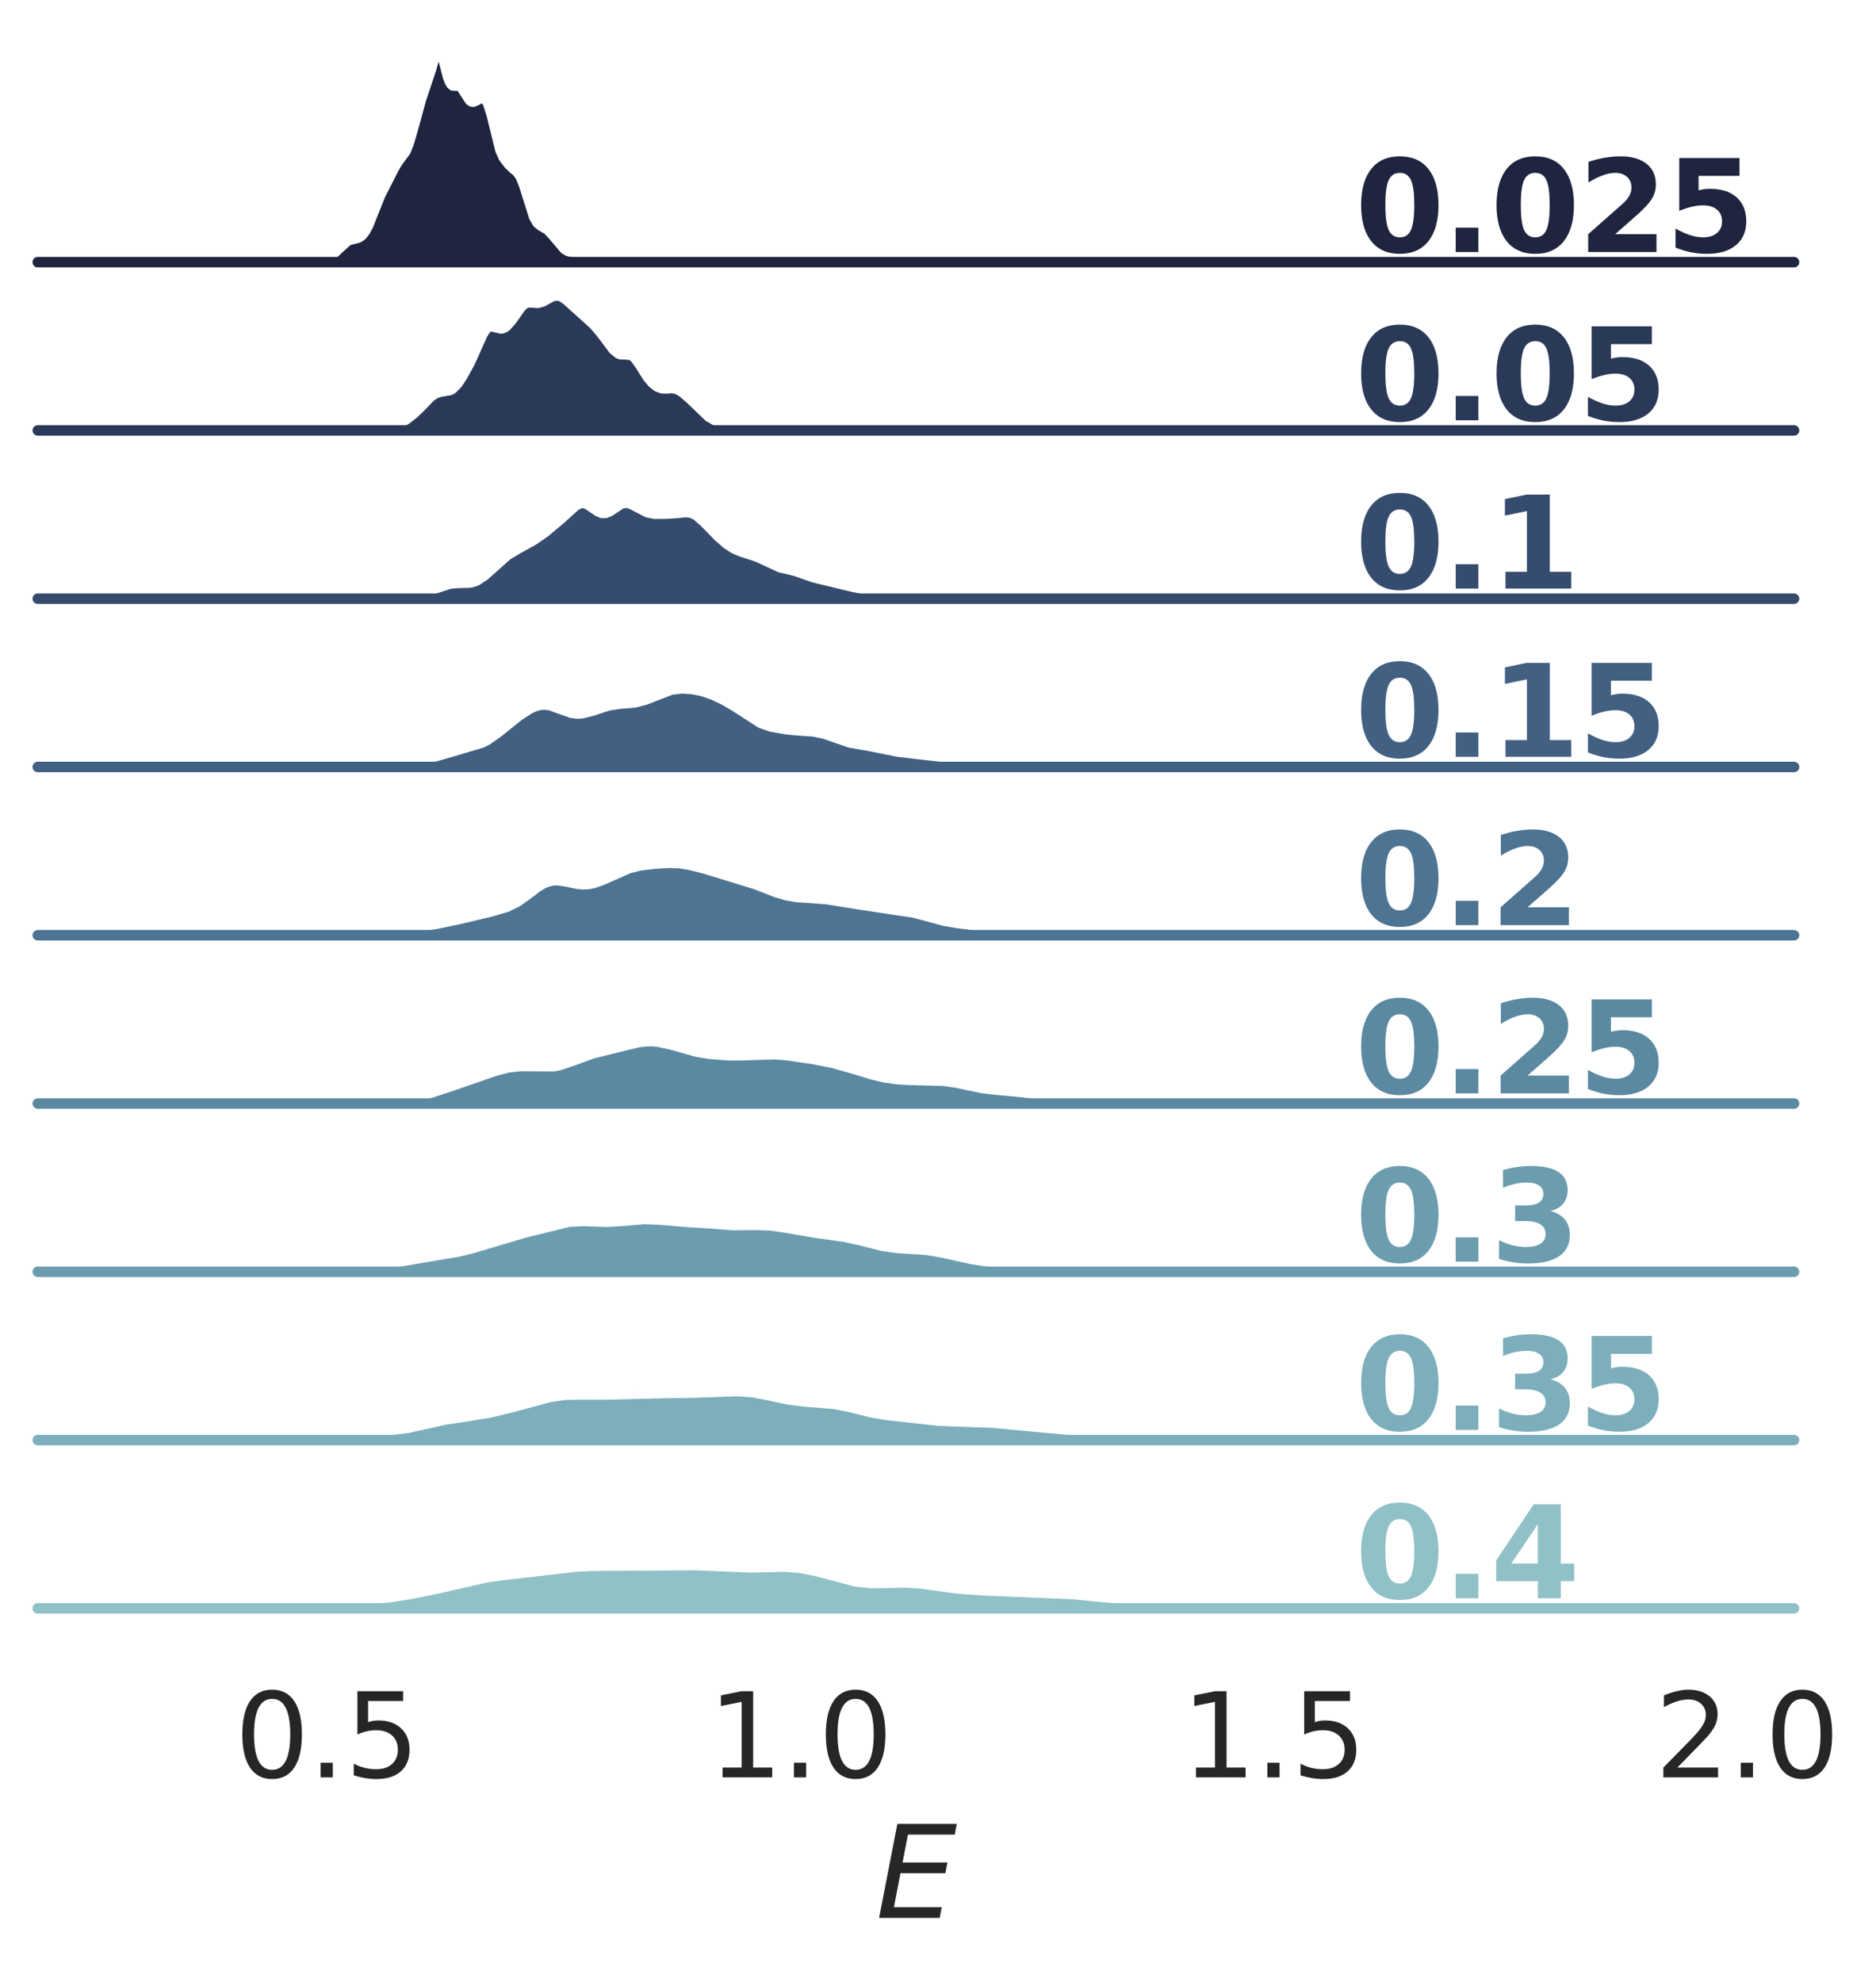 <?xml version="1.0" encoding="utf-8" standalone="no"?>
<!DOCTYPE svg PUBLIC "-//W3C//DTD SVG 1.1//EN"
  "http://www.w3.org/Graphics/SVG/1.1/DTD/svg11.dtd">
<svg height="377.795pt" version="1.1" viewBox="0 0 357.627 377.795" width="357.627pt" xmlns="http://www.w3.org/2000/svg" xmlns:xlink="http://www.w3.org/1999/xlink">
 <defs>
  <style type="text/css">*{stroke-linecap:butt;stroke-linejoin:round;}</style>
 </defs>
 <g id="figure_1">
  <g id="patch_1">
   <path d="M 0 377.795 
L 357.627 377.795 
L 357.627 0 
L 0 0 
z
" style="fill:#ffffff;"/>
  </g>
  <g id="axes_1">
   <g id="patch_2">
    <path d="M 7.2 49.968 
L 342 49.968 
L 342 7.2 
L 7.2 7.2 
z
" style="fill:none;"/>
   </g>
   <g id="matplotlib.axis_1">
    <g id="xtick_1"/>
    <g id="xtick_2"/>
    <g id="xtick_3"/>
    <g id="xtick_4"/>
   </g>
   <g id="matplotlib.axis_2"/>
   <g id="PolyCollection_1">
    <defs>
     <path d="M 58.62 -327.831 
L 58.62 -327.827 
L 58.942 -327.827 
L 59.265 -327.827 
L 59.587 -327.827 
L 59.91 -327.827 
L 60.232 -327.827 
L 60.555 -327.827 
L 60.877 -327.827 
L 61.2 -327.827 
L 61.522 -327.827 
L 61.845 -327.827 
L 62.167 -327.827 
L 62.49 -327.827 
L 62.812 -327.827 
L 63.135 -327.827 
L 63.457 -327.827 
L 63.78 -327.827 
L 64.102 -327.827 
L 64.425 -327.827 
L 64.747 -327.827 
L 65.07 -327.827 
L 65.392 -327.827 
L 65.715 -327.827 
L 66.037 -327.827 
L 66.36 -327.827 
L 66.682 -327.827 
L 67.004 -327.827 
L 67.327 -327.827 
L 67.649 -327.827 
L 67.972 -327.827 
L 68.294 -327.827 
L 68.617 -327.827 
L 68.939 -327.827 
L 69.262 -327.827 
L 69.584 -327.827 
L 69.907 -327.827 
L 70.229 -327.827 
L 70.552 -327.827 
L 70.874 -327.827 
L 71.197 -327.827 
L 71.519 -327.827 
L 71.842 -327.827 
L 72.164 -327.827 
L 72.487 -327.827 
L 72.809 -327.827 
L 73.132 -327.827 
L 73.454 -327.827 
L 73.777 -327.827 
L 74.099 -327.827 
L 74.422 -327.827 
L 74.744 -327.827 
L 75.067 -327.827 
L 75.389 -327.827 
L 75.712 -327.827 
L 76.034 -327.827 
L 76.357 -327.827 
L 76.679 -327.827 
L 77.002 -327.827 
L 77.324 -327.827 
L 77.647 -327.827 
L 77.969 -327.827 
L 78.292 -327.827 
L 78.614 -327.827 
L 78.937 -327.827 
L 79.259 -327.827 
L 79.581 -327.827 
L 79.904 -327.827 
L 80.226 -327.827 
L 80.549 -327.827 
L 80.871 -327.827 
L 81.194 -327.827 
L 81.516 -327.827 
L 81.839 -327.827 
L 82.161 -327.827 
L 82.484 -327.827 
L 82.806 -327.827 
L 83.129 -327.827 
L 83.451 -327.827 
L 83.774 -327.827 
L 84.096 -327.827 
L 84.419 -327.827 
L 84.741 -327.827 
L 85.064 -327.827 
L 85.386 -327.827 
L 85.709 -327.827 
L 86.031 -327.827 
L 86.354 -327.827 
L 86.676 -327.827 
L 86.999 -327.827 
L 87.321 -327.827 
L 87.644 -327.827 
L 87.966 -327.827 
L 88.289 -327.827 
L 88.611 -327.827 
L 88.934 -327.827 
L 89.256 -327.827 
L 89.579 -327.827 
L 89.901 -327.827 
L 90.224 -327.827 
L 90.546 -327.827 
L 90.869 -327.827 
L 91.191 -327.827 
L 91.514 -327.827 
L 91.836 -327.827 
L 92.158 -327.827 
L 92.481 -327.827 
L 92.803 -327.827 
L 93.126 -327.827 
L 93.448 -327.827 
L 93.771 -327.827 
L 94.093 -327.827 
L 94.416 -327.827 
L 94.738 -327.827 
L 95.061 -327.827 
L 95.383 -327.827 
L 95.706 -327.827 
L 96.028 -327.827 
L 96.351 -327.827 
L 96.673 -327.827 
L 96.996 -327.827 
L 97.318 -327.827 
L 97.641 -327.827 
L 97.963 -327.827 
L 98.286 -327.827 
L 98.608 -327.827 
L 98.931 -327.827 
L 99.253 -327.827 
L 99.576 -327.827 
L 99.898 -327.827 
L 100.221 -327.827 
L 100.543 -327.827 
L 100.866 -327.827 
L 101.188 -327.827 
L 101.511 -327.827 
L 101.833 -327.827 
L 102.156 -327.827 
L 102.478 -327.827 
L 102.801 -327.827 
L 103.123 -327.827 
L 103.446 -327.827 
L 103.768 -327.827 
L 104.091 -327.827 
L 104.413 -327.827 
L 104.735 -327.827 
L 105.058 -327.827 
L 105.38 -327.827 
L 105.703 -327.827 
L 106.025 -327.827 
L 106.348 -327.827 
L 106.67 -327.827 
L 106.993 -327.827 
L 107.315 -327.827 
L 107.638 -327.827 
L 107.96 -327.827 
L 108.283 -327.827 
L 108.605 -327.827 
L 108.928 -327.827 
L 109.25 -327.827 
L 109.573 -327.827 
L 109.895 -327.827 
L 110.218 -327.827 
L 110.54 -327.827 
L 110.863 -327.827 
L 111.185 -327.827 
L 111.508 -327.827 
L 111.83 -327.827 
L 112.153 -327.827 
L 112.475 -327.827 
L 112.798 -327.827 
L 113.12 -327.827 
L 113.443 -327.827 
L 113.765 -327.827 
L 114.088 -327.827 
L 114.41 -327.827 
L 114.733 -327.827 
L 115.055 -327.827 
L 115.378 -327.827 
L 115.7 -327.827 
L 116.023 -327.827 
L 116.345 -327.827 
L 116.667 -327.827 
L 116.99 -327.827 
L 117.312 -327.827 
L 117.635 -327.827 
L 117.957 -327.827 
L 118.28 -327.827 
L 118.602 -327.827 
L 118.925 -327.827 
L 119.247 -327.827 
L 119.57 -327.827 
L 119.892 -327.827 
L 120.215 -327.827 
L 120.537 -327.827 
L 120.86 -327.827 
L 121.182 -327.827 
L 121.505 -327.827 
L 121.827 -327.827 
L 122.15 -327.827 
L 122.472 -327.827 
L 122.795 -327.827 
L 122.795 -327.831 
L 122.795 -327.831 
L 122.472 -327.835 
L 122.15 -327.844 
L 121.827 -327.859 
L 121.505 -327.885 
L 121.182 -327.925 
L 120.86 -327.982 
L 120.537 -328.059 
L 120.215 -328.156 
L 119.892 -328.268 
L 119.57 -328.391 
L 119.247 -328.52 
L 118.925 -328.651 
L 118.602 -328.781 
L 118.28 -328.911 
L 117.957 -329.042 
L 117.635 -329.169 
L 117.312 -329.285 
L 116.99 -329.38 
L 116.667 -329.439 
L 116.345 -329.45 
L 116.023 -329.407 
L 115.7 -329.314 
L 115.378 -329.185 
L 115.055 -329.038 
L 114.733 -328.894 
L 114.41 -328.769 
L 114.088 -328.671 
L 113.765 -328.605 
L 113.443 -328.569 
L 113.12 -328.563 
L 112.798 -328.584 
L 112.475 -328.633 
L 112.153 -328.712 
L 111.83 -328.818 
L 111.508 -328.946 
L 111.185 -329.088 
L 110.863 -329.234 
L 110.54 -329.371 
L 110.218 -329.492 
L 109.895 -329.589 
L 109.573 -329.665 
L 109.25 -329.725 
L 108.928 -329.783 
L 108.605 -329.855 
L 108.283 -329.962 
L 107.96 -330.121 
L 107.638 -330.344 
L 107.315 -330.634 
L 106.993 -330.984 
L 106.67 -331.375 
L 106.348 -331.788 
L 106.025 -332.206 
L 105.703 -332.617 
L 105.38 -333.013 
L 105.058 -333.388 
L 104.735 -333.732 
L 104.413 -334.033 
L 104.091 -334.279 
L 103.768 -334.471 
L 103.446 -334.627 
L 103.123 -334.786 
L 102.801 -334.998 
L 102.478 -335.315 
L 102.156 -335.781 
L 101.833 -336.419 
L 101.511 -337.231 
L 101.188 -338.196 
L 100.866 -339.274 
L 100.543 -340.407 
L 100.221 -341.525 
L 99.898 -342.56 
L 99.576 -343.45 
L 99.253 -344.157 
L 98.931 -344.68 
L 98.608 -345.053 
L 98.286 -345.334 
L 97.963 -345.586 
L 97.641 -345.857 
L 97.318 -346.165 
L 96.996 -346.508 
L 96.673 -346.877 
L 96.351 -347.284 
L 96.028 -347.769 
L 95.706 -348.396 
L 95.383 -349.227 
L 95.061 -350.293 
L 94.738 -351.575 
L 94.416 -352.996 
L 94.093 -354.445 
L 93.771 -355.803 
L 93.448 -356.97 
L 93.126 -357.886 
L 92.803 -358.533 
L 92.481 -358.932 
L 92.158 -359.123 
L 91.836 -359.151 
L 91.514 -359.058 
L 91.191 -358.887 
L 90.869 -358.683 
L 90.546 -358.502 
L 90.224 -358.408 
L 89.901 -358.459 
L 89.579 -358.688 
L 89.256 -359.09 
L 88.934 -359.617 
L 88.611 -360.191 
L 88.289 -360.725 
L 87.966 -361.142 
L 87.644 -361.4 
L 87.321 -361.497 
L 86.999 -361.48 
L 86.676 -361.439 
L 86.354 -361.493 
L 86.031 -361.759 
L 85.709 -362.327 
L 85.386 -363.225 
L 85.064 -364.399 
L 84.741 -365.716 
L 84.419 -366.982 
L 84.096 -367.985 
L 83.774 -368.544 
L 83.451 -368.559 
L 83.129 -368.036 
L 82.806 -367.081 
L 82.484 -365.867 
L 82.161 -364.584 
L 81.839 -363.378 
L 81.516 -362.322 
L 81.194 -361.41 
L 80.871 -360.572 
L 80.549 -359.719 
L 80.226 -358.778 
L 79.904 -357.718 
L 79.581 -356.548 
L 79.259 -355.309 
L 78.937 -354.054 
L 78.614 -352.832 
L 78.292 -351.684 
L 77.969 -350.646 
L 77.647 -349.748 
L 77.324 -349.01 
L 77.002 -348.432 
L 76.679 -347.982 
L 76.357 -347.607 
L 76.034 -347.236 
L 75.712 -346.811 
L 75.389 -346.298 
L 75.067 -345.699 
L 74.744 -345.043 
L 74.422 -344.37 
L 74.099 -343.715 
L 73.777 -343.091 
L 73.454 -342.494 
L 73.132 -341.903 
L 72.809 -341.289 
L 72.487 -340.629 
L 72.164 -339.907 
L 71.842 -339.12 
L 71.519 -338.28 
L 71.197 -337.409 
L 70.874 -336.541 
L 70.552 -335.71 
L 70.229 -334.949 
L 69.907 -334.28 
L 69.584 -333.718 
L 69.262 -333.266 
L 68.939 -332.919 
L 68.617 -332.666 
L 68.294 -332.495 
L 67.972 -332.387 
L 67.649 -332.322 
L 67.327 -332.272 
L 67.004 -332.21 
L 66.682 -332.11 
L 66.36 -331.956 
L 66.037 -331.742 
L 65.715 -331.475 
L 65.392 -331.17 
L 65.07 -330.846 
L 64.747 -330.521 
L 64.425 -330.208 
L 64.102 -329.917 
L 63.78 -329.651 
L 63.457 -329.411 
L 63.135 -329.194 
L 62.812 -328.995 
L 62.49 -328.809 
L 62.167 -328.633 
L 61.845 -328.467 
L 61.522 -328.317 
L 61.2 -328.185 
L 60.877 -328.076 
L 60.555 -327.991 
L 60.232 -327.929 
L 59.91 -327.886 
L 59.587 -327.86 
L 59.265 -327.844 
L 58.942 -327.835 
L 58.62 -327.831 
z
" id="mec1173e607" style="stroke:#1f253f;stroke-width:1.5;"/>
    </defs>
    <g>
     <use style="fill:#1f253f;stroke:#1f253f;stroke-width:1.5;" x="0" xlink:href="#mec1173e607" y="377.795"/>
    </g>
   </g>
   <g id="line2d_1">
    <path d="M 58.62 49.964 
L 60.232 49.867 
L 61.2 49.61 
L 62.49 48.987 
L 63.78 48.144 
L 65.07 46.949 
L 66.037 46.053 
L 66.682 45.685 
L 67.649 45.474 
L 68.294 45.3 
L 68.939 44.877 
L 69.584 44.077 
L 70.229 42.847 
L 71.197 40.386 
L 72.487 37.166 
L 75.067 32.097 
L 75.712 30.984 
L 77.324 28.785 
L 77.969 27.15 
L 78.937 23.741 
L 80.226 19.017 
L 82.161 13.212 
L 83.129 9.76 
L 83.451 9.237 
L 83.774 9.252 
L 84.096 9.811 
L 84.741 12.079 
L 85.386 14.571 
L 85.709 15.468 
L 86.031 16.036 
L 86.354 16.302 
L 86.999 16.316 
L 87.321 16.299 
L 87.644 16.395 
L 87.966 16.653 
L 88.611 17.604 
L 89.579 19.107 
L 89.901 19.336 
L 90.224 19.388 
L 90.869 19.113 
L 91.514 18.737 
L 91.836 18.645 
L 92.158 18.672 
L 92.481 18.863 
L 92.803 19.262 
L 93.126 19.91 
L 93.771 21.992 
L 95.383 28.569 
L 96.028 30.027 
L 96.996 31.288 
L 97.963 32.209 
L 98.608 32.743 
L 99.253 33.638 
L 99.898 35.235 
L 101.833 41.377 
L 102.478 42.48 
L 103.123 43.009 
L 104.413 43.763 
L 105.38 44.783 
L 107.638 47.451 
L 108.283 47.834 
L 109.25 48.07 
L 110.54 48.424 
L 112.475 49.162 
L 113.443 49.226 
L 114.41 49.027 
L 116.345 48.346 
L 116.99 48.415 
L 118.28 48.884 
L 120.86 49.813 
L 122.15 49.952 
L 122.795 49.964 
L 122.795 49.964 
" style="fill:none;stroke:#ffffff;stroke-linecap:round;stroke-width:2;"/>
   </g>
   <g id="line2d_2">
    <path d="M 7.2 49.968 
L 342 49.968 
" style="fill:none;stroke:#1f253f;stroke-linecap:round;stroke-width:2;"/>
   </g>
   <g id="text_1">
    <!-- 0.025 -->
    <g style="fill:#1f253f;" transform="translate(258.3 48.037)scale(0.24 -0.24)">
     <defs>
      <path d="M 2944 2338 
Q 2944 3213 2780 3570 
Q 2616 3928 2228 3928 
Q 1841 3928 1675 3570 
Q 1509 3213 1509 2338 
Q 1509 1453 1675 1090 
Q 1841 728 2228 728 
Q 2613 728 2778 1090 
Q 2944 1453 2944 2338 
z
M 4147 2328 
Q 4147 1169 3647 539 
Q 3147 -91 2228 -91 
Q 1306 -91 806 539 
Q 306 1169 306 2328 
Q 306 3491 806 4120 
Q 1306 4750 2228 4750 
Q 3147 4750 3647 4120 
Q 4147 3491 4147 2328 
z
" id="DejaVuSans-Bold-30" transform="scale(0.016)"/>
      <path d="M 653 1209 
L 1778 1209 
L 1778 0 
L 653 0 
L 653 1209 
z
" id="DejaVuSans-Bold-2e" transform="scale(0.016)"/>
      <path d="M 1844 884 
L 3897 884 
L 3897 0 
L 506 0 
L 506 884 
L 2209 2388 
Q 2438 2594 2547 2791 
Q 2656 2988 2656 3200 
Q 2656 3528 2436 3728 
Q 2216 3928 1850 3928 
Q 1569 3928 1234 3808 
Q 900 3688 519 3450 
L 519 4475 
Q 925 4609 1322 4679 
Q 1719 4750 2100 4750 
Q 2938 4750 3402 4381 
Q 3866 4013 3866 3353 
Q 3866 2972 3669 2642 
Q 3472 2313 2841 1759 
L 1844 884 
z
" id="DejaVuSans-Bold-32" transform="scale(0.016)"/>
      <path d="M 678 4666 
L 3669 4666 
L 3669 3781 
L 1638 3781 
L 1638 3059 
Q 1775 3097 1914 3117 
Q 2053 3138 2203 3138 
Q 3056 3138 3531 2711 
Q 4006 2284 4006 1522 
Q 4006 766 3489 337 
Q 2972 -91 2053 -91 
Q 1656 -91 1267 -14 
Q 878 63 494 219 
L 494 1166 
Q 875 947 1217 837 
Q 1559 728 1863 728 
Q 2300 728 2551 942 
Q 2803 1156 2803 1522 
Q 2803 1891 2551 2103 
Q 2300 2316 1863 2316 
Q 1603 2316 1309 2248 
Q 1016 2181 678 2041 
L 678 4666 
z
" id="DejaVuSans-Bold-35" transform="scale(0.016)"/>
     </defs>
     <use xlink:href="#DejaVuSans-Bold-30"/>
     <use x="69.58" xlink:href="#DejaVuSans-Bold-2e"/>
     <use x="107.568" xlink:href="#DejaVuSans-Bold-30"/>
     <use x="177.148" xlink:href="#DejaVuSans-Bold-32"/>
     <use x="246.729" xlink:href="#DejaVuSans-Bold-35"/>
    </g>
   </g>
  </g>
  <g id="axes_2">
   <g id="patch_3">
    <path d="M 7.2 82.044 
L 342 82.044 
L 342 39.276 
L 7.2 39.276 
z
" style="fill:none;"/>
   </g>
   <g id="matplotlib.axis_3">
    <g id="xtick_5"/>
    <g id="xtick_6"/>
    <g id="xtick_7"/>
    <g id="xtick_8"/>
   </g>
   <g id="matplotlib.axis_4"/>
   <g id="PolyCollection_2">
    <defs>
     <path d="M 62.986 -295.754 
L 62.986 -295.751 
L 63.451 -295.751 
L 63.916 -295.751 
L 64.382 -295.751 
L 64.847 -295.751 
L 65.312 -295.751 
L 65.778 -295.751 
L 66.243 -295.751 
L 66.708 -295.751 
L 67.174 -295.751 
L 67.639 -295.751 
L 68.104 -295.751 
L 68.57 -295.751 
L 69.035 -295.751 
L 69.501 -295.751 
L 69.966 -295.751 
L 70.431 -295.751 
L 70.897 -295.751 
L 71.362 -295.751 
L 71.827 -295.751 
L 72.293 -295.751 
L 72.758 -295.751 
L 73.223 -295.751 
L 73.689 -295.751 
L 74.154 -295.751 
L 74.619 -295.751 
L 75.085 -295.751 
L 75.55 -295.751 
L 76.015 -295.751 
L 76.481 -295.751 
L 76.946 -295.751 
L 77.412 -295.751 
L 77.877 -295.751 
L 78.342 -295.751 
L 78.808 -295.751 
L 79.273 -295.751 
L 79.738 -295.751 
L 80.204 -295.751 
L 80.669 -295.751 
L 81.134 -295.751 
L 81.6 -295.751 
L 82.065 -295.751 
L 82.53 -295.751 
L 82.996 -295.751 
L 83.461 -295.751 
L 83.926 -295.751 
L 84.392 -295.751 
L 84.857 -295.751 
L 85.323 -295.751 
L 85.788 -295.751 
L 86.253 -295.751 
L 86.719 -295.751 
L 87.184 -295.751 
L 87.649 -295.751 
L 88.115 -295.751 
L 88.58 -295.751 
L 89.045 -295.751 
L 89.511 -295.751 
L 89.976 -295.751 
L 90.441 -295.751 
L 90.907 -295.751 
L 91.372 -295.751 
L 91.837 -295.751 
L 92.303 -295.751 
L 92.768 -295.751 
L 93.234 -295.751 
L 93.699 -295.751 
L 94.164 -295.751 
L 94.63 -295.751 
L 95.095 -295.751 
L 95.56 -295.751 
L 96.026 -295.751 
L 96.491 -295.751 
L 96.956 -295.751 
L 97.422 -295.751 
L 97.887 -295.751 
L 98.352 -295.751 
L 98.818 -295.751 
L 99.283 -295.751 
L 99.748 -295.751 
L 100.214 -295.751 
L 100.679 -295.751 
L 101.145 -295.751 
L 101.61 -295.751 
L 102.075 -295.751 
L 102.541 -295.751 
L 103.006 -295.751 
L 103.471 -295.751 
L 103.937 -295.751 
L 104.402 -295.751 
L 104.867 -295.751 
L 105.333 -295.751 
L 105.798 -295.751 
L 106.263 -295.751 
L 106.729 -295.751 
L 107.194 -295.751 
L 107.66 -295.751 
L 108.125 -295.751 
L 108.59 -295.751 
L 109.056 -295.751 
L 109.521 -295.751 
L 109.986 -295.751 
L 110.452 -295.751 
L 110.917 -295.751 
L 111.382 -295.751 
L 111.848 -295.751 
L 112.313 -295.751 
L 112.778 -295.751 
L 113.244 -295.751 
L 113.709 -295.751 
L 114.174 -295.751 
L 114.64 -295.751 
L 115.105 -295.751 
L 115.571 -295.751 
L 116.036 -295.751 
L 116.501 -295.751 
L 116.967 -295.751 
L 117.432 -295.751 
L 117.897 -295.751 
L 118.363 -295.751 
L 118.828 -295.751 
L 119.293 -295.751 
L 119.759 -295.751 
L 120.224 -295.751 
L 120.689 -295.751 
L 121.155 -295.751 
L 121.62 -295.751 
L 122.085 -295.751 
L 122.551 -295.751 
L 123.016 -295.751 
L 123.482 -295.751 
L 123.947 -295.751 
L 124.412 -295.751 
L 124.878 -295.751 
L 125.343 -295.751 
L 125.808 -295.751 
L 126.274 -295.751 
L 126.739 -295.751 
L 127.204 -295.751 
L 127.67 -295.751 
L 128.135 -295.751 
L 128.6 -295.751 
L 129.066 -295.751 
L 129.531 -295.751 
L 129.996 -295.751 
L 130.462 -295.751 
L 130.927 -295.751 
L 131.393 -295.751 
L 131.858 -295.751 
L 132.323 -295.751 
L 132.789 -295.751 
L 133.254 -295.751 
L 133.719 -295.751 
L 134.185 -295.751 
L 134.65 -295.751 
L 135.115 -295.751 
L 135.581 -295.751 
L 136.046 -295.751 
L 136.511 -295.751 
L 136.977 -295.751 
L 137.442 -295.751 
L 137.907 -295.751 
L 138.373 -295.751 
L 138.838 -295.751 
L 139.304 -295.751 
L 139.769 -295.751 
L 140.234 -295.751 
L 140.7 -295.751 
L 141.165 -295.751 
L 141.63 -295.751 
L 142.096 -295.751 
L 142.561 -295.751 
L 143.026 -295.751 
L 143.492 -295.751 
L 143.957 -295.751 
L 144.422 -295.751 
L 144.888 -295.751 
L 145.353 -295.751 
L 145.818 -295.751 
L 146.284 -295.751 
L 146.749 -295.751 
L 147.215 -295.751 
L 147.68 -295.751 
L 148.145 -295.751 
L 148.611 -295.751 
L 149.076 -295.751 
L 149.541 -295.751 
L 150.007 -295.751 
L 150.472 -295.751 
L 150.937 -295.751 
L 151.403 -295.751 
L 151.868 -295.751 
L 152.333 -295.751 
L 152.799 -295.751 
L 153.264 -295.751 
L 153.73 -295.751 
L 154.195 -295.751 
L 154.66 -295.751 
L 155.126 -295.751 
L 155.591 -295.751 
L 155.591 -295.754 
L 155.591 -295.754 
L 155.126 -295.757 
L 154.66 -295.764 
L 154.195 -295.776 
L 153.73 -295.796 
L 153.264 -295.827 
L 152.799 -295.871 
L 152.333 -295.928 
L 151.868 -295.996 
L 151.403 -296.069 
L 150.937 -296.141 
L 150.472 -296.205 
L 150.007 -296.258 
L 149.541 -296.299 
L 149.076 -296.33 
L 148.611 -296.355 
L 148.145 -296.375 
L 147.68 -296.395 
L 147.215 -296.415 
L 146.749 -296.436 
L 146.284 -296.459 
L 145.818 -296.485 
L 145.353 -296.513 
L 144.888 -296.543 
L 144.422 -296.574 
L 143.957 -296.608 
L 143.492 -296.648 
L 143.026 -296.7 
L 142.561 -296.765 
L 142.096 -296.837 
L 141.63 -296.907 
L 141.165 -296.96 
L 140.7 -296.984 
L 140.234 -296.977 
L 139.769 -296.947 
L 139.304 -296.912 
L 138.838 -296.9 
L 138.373 -296.932 
L 137.907 -297.022 
L 137.442 -297.169 
L 136.977 -297.364 
L 136.511 -297.59 
L 136.046 -297.836 
L 135.581 -298.102 
L 135.115 -298.395 
L 134.65 -298.728 
L 134.185 -299.112 
L 133.719 -299.548 
L 133.254 -300.025 
L 132.789 -300.526 
L 132.323 -301.027 
L 131.858 -301.512 
L 131.393 -301.969 
L 130.927 -302.397 
L 130.462 -302.79 
L 129.996 -303.143 
L 129.531 -303.438 
L 129.066 -303.658 
L 128.6 -303.79 
L 128.135 -303.835 
L 127.67 -303.815 
L 127.204 -303.769 
L 126.739 -303.741 
L 126.274 -303.771 
L 125.808 -303.885 
L 125.343 -304.095 
L 124.878 -304.406 
L 124.412 -304.817 
L 123.947 -305.327 
L 123.482 -305.935 
L 123.016 -306.631 
L 122.551 -307.387 
L 122.085 -308.155 
L 121.62 -308.873 
L 121.155 -309.473 
L 120.689 -309.907 
L 120.224 -310.157 
L 119.759 -310.249 
L 119.293 -310.244 
L 118.828 -310.224 
L 118.363 -310.268 
L 117.897 -310.433 
L 117.432 -310.742 
L 116.967 -311.187 
L 116.501 -311.738 
L 116.036 -312.357 
L 115.571 -313.008 
L 115.105 -313.661 
L 114.64 -314.292 
L 114.174 -314.887 
L 113.709 -315.435 
L 113.244 -315.936 
L 112.778 -316.395 
L 112.313 -316.821 
L 111.848 -317.224 
L 111.382 -317.615 
L 110.917 -317.998 
L 110.452 -318.384 
L 109.986 -318.784 
L 109.521 -319.207 
L 109.056 -319.655 
L 108.59 -320.114 
L 108.125 -320.552 
L 107.66 -320.935 
L 107.194 -321.23 
L 106.729 -321.421 
L 106.263 -321.503 
L 105.798 -321.481 
L 105.333 -321.359 
L 104.867 -321.151 
L 104.402 -320.883 
L 103.937 -320.595 
L 103.471 -320.336 
L 103.006 -320.152 
L 102.541 -320.067 
L 102.075 -320.073 
L 101.61 -320.133 
L 101.145 -320.186 
L 100.679 -320.168 
L 100.214 -320.025 
L 99.748 -319.724 
L 99.283 -319.264 
L 98.818 -318.674 
L 98.352 -318.001 
L 97.887 -317.305 
L 97.422 -316.643 
L 96.956 -316.063 
L 96.491 -315.608 
L 96.026 -315.308 
L 95.56 -315.177 
L 95.095 -315.204 
L 94.63 -315.345 
L 94.164 -315.517 
L 93.699 -315.619 
L 93.234 -315.548 
L 92.768 -315.23 
L 92.303 -314.639 
L 91.837 -313.804 
L 91.372 -312.795 
L 90.907 -311.703 
L 90.441 -310.611 
L 89.976 -309.573 
L 89.511 -308.609 
L 89.045 -307.713 
L 88.58 -306.869 
L 88.115 -306.071 
L 87.649 -305.33 
L 87.184 -304.672 
L 86.719 -304.127 
L 86.253 -303.719 
L 85.788 -303.448 
L 85.323 -303.296 
L 84.857 -303.224 
L 84.392 -303.186 
L 83.926 -303.132 
L 83.461 -303.025 
L 82.996 -302.838 
L 82.53 -302.56 
L 82.065 -302.194 
L 81.6 -301.757 
L 81.134 -301.272 
L 80.669 -300.767 
L 80.204 -300.266 
L 79.738 -299.787 
L 79.273 -299.342 
L 78.808 -298.931 
L 78.342 -298.553 
L 77.877 -298.2 
L 77.412 -297.868 
L 76.946 -297.55 
L 76.481 -297.246 
L 76.015 -296.959 
L 75.55 -296.695 
L 75.085 -296.461 
L 74.619 -296.262 
L 74.154 -296.103 
L 73.689 -295.982 
L 73.223 -295.896 
L 72.758 -295.84 
L 72.293 -295.807 
L 71.827 -295.793 
L 71.362 -295.794 
L 70.897 -295.807 
L 70.431 -295.831 
L 69.966 -295.861 
L 69.501 -295.894 
L 69.035 -295.924 
L 68.57 -295.946 
L 68.104 -295.954 
L 67.639 -295.948 
L 67.174 -295.928 
L 66.708 -295.898 
L 66.243 -295.865 
L 65.778 -295.833 
L 65.312 -295.805 
L 64.847 -295.785 
L 64.382 -295.77 
L 63.916 -295.761 
L 63.451 -295.756 
L 62.986 -295.754 
z
" id="m2bf8ef040b" style="stroke:#2b3958;stroke-width:1.5;"/>
    </defs>
    <g>
     <use style="fill:#2b3958;stroke:#2b3958;stroke-width:1.5;" x="0" xlink:href="#m2bf8ef040b" y="377.795"/>
    </g>
   </g>
   <g id="line2d_3">
    <path d="M 62.986 82.042 
L 66.243 81.931 
L 68.57 81.85 
L 72.758 81.956 
L 74.154 81.692 
L 75.55 81.1 
L 77.412 79.928 
L 78.808 78.864 
L 80.204 77.53 
L 82.065 75.601 
L 82.996 74.957 
L 83.926 74.663 
L 85.788 74.347 
L 86.253 74.077 
L 87.184 73.124 
L 88.115 71.724 
L 89.511 69.186 
L 90.907 66.092 
L 91.837 63.992 
L 92.303 63.157 
L 92.768 62.566 
L 93.234 62.248 
L 93.699 62.176 
L 95.56 62.618 
L 96.026 62.487 
L 96.491 62.187 
L 97.422 61.153 
L 99.283 58.531 
L 99.748 58.072 
L 100.214 57.771 
L 100.679 57.627 
L 101.61 57.662 
L 102.541 57.729 
L 103.471 57.459 
L 105.333 56.436 
L 106.263 56.292 
L 107.194 56.565 
L 108.125 57.243 
L 111.382 60.181 
L 113.244 61.859 
L 114.64 63.503 
L 116.967 66.608 
L 117.897 67.362 
L 118.363 67.527 
L 119.293 67.552 
L 120.224 67.638 
L 120.689 67.888 
L 121.155 68.322 
L 122.085 69.64 
L 123.482 71.86 
L 124.412 72.979 
L 125.343 73.7 
L 126.274 74.025 
L 127.204 74.026 
L 128.135 73.96 
L 129.066 74.137 
L 129.996 74.653 
L 131.393 75.826 
L 135.115 79.4 
L 136.511 80.206 
L 137.907 80.774 
L 138.838 80.896 
L 141.63 80.889 
L 144.422 81.221 
L 151.868 81.8 
L 153.73 81.999 
L 155.591 82.041 
L 155.591 82.041 
" style="fill:none;stroke:#ffffff;stroke-linecap:round;stroke-width:2;"/>
   </g>
   <g id="line2d_4">
    <path d="M 7.2 82.044 
L 342 82.044 
" style="fill:none;stroke:#2b3958;stroke-linecap:round;stroke-width:2;"/>
   </g>
   <g id="text_2">
    <!-- 0.05 -->
    <g style="fill:#2b3958;" transform="translate(258.3 80.113)scale(0.24 -0.24)">
     <use xlink:href="#DejaVuSans-Bold-30"/>
     <use x="69.58" xlink:href="#DejaVuSans-Bold-2e"/>
     <use x="107.568" xlink:href="#DejaVuSans-Bold-30"/>
     <use x="177.148" xlink:href="#DejaVuSans-Bold-35"/>
    </g>
   </g>
  </g>
  <g id="axes_3">
   <g id="patch_4">
    <path d="M 7.2 114.12 
L 342 114.12 
L 342 71.352 
L 7.2 71.352 
z
" style="fill:none;"/>
   </g>
   <g id="matplotlib.axis_5">
    <g id="xtick_9"/>
    <g id="xtick_10"/>
    <g id="xtick_11"/>
    <g id="xtick_12"/>
   </g>
   <g id="matplotlib.axis_6"/>
   <g id="PolyCollection_3">
    <defs>
     <path d="M 56.252 -263.677 
L 56.252 -263.675 
L 56.975 -263.675 
L 57.697 -263.675 
L 58.419 -263.675 
L 59.141 -263.675 
L 59.863 -263.675 
L 60.585 -263.675 
L 61.307 -263.675 
L 62.03 -263.675 
L 62.752 -263.675 
L 63.474 -263.675 
L 64.196 -263.675 
L 64.918 -263.675 
L 65.64 -263.675 
L 66.362 -263.675 
L 67.085 -263.675 
L 67.807 -263.675 
L 68.529 -263.675 
L 69.251 -263.675 
L 69.973 -263.675 
L 70.695 -263.675 
L 71.417 -263.675 
L 72.139 -263.675 
L 72.862 -263.675 
L 73.584 -263.675 
L 74.306 -263.675 
L 75.028 -263.675 
L 75.75 -263.675 
L 76.472 -263.675 
L 77.194 -263.675 
L 77.917 -263.675 
L 78.639 -263.675 
L 79.361 -263.675 
L 80.083 -263.675 
L 80.805 -263.675 
L 81.527 -263.675 
L 82.249 -263.675 
L 82.971 -263.675 
L 83.694 -263.675 
L 84.416 -263.675 
L 85.138 -263.675 
L 85.86 -263.675 
L 86.582 -263.675 
L 87.304 -263.675 
L 88.026 -263.675 
L 88.749 -263.675 
L 89.471 -263.675 
L 90.193 -263.675 
L 90.915 -263.675 
L 91.637 -263.675 
L 92.359 -263.675 
L 93.081 -263.675 
L 93.804 -263.675 
L 94.526 -263.675 
L 95.248 -263.675 
L 95.97 -263.675 
L 96.692 -263.675 
L 97.414 -263.675 
L 98.136 -263.675 
L 98.858 -263.675 
L 99.581 -263.675 
L 100.303 -263.675 
L 101.025 -263.675 
L 101.747 -263.675 
L 102.469 -263.675 
L 103.191 -263.675 
L 103.913 -263.675 
L 104.636 -263.675 
L 105.358 -263.675 
L 106.08 -263.675 
L 106.802 -263.675 
L 107.524 -263.675 
L 108.246 -263.675 
L 108.968 -263.675 
L 109.691 -263.675 
L 110.413 -263.675 
L 111.135 -263.675 
L 111.857 -263.675 
L 112.579 -263.675 
L 113.301 -263.675 
L 114.023 -263.675 
L 114.745 -263.675 
L 115.468 -263.675 
L 116.19 -263.675 
L 116.912 -263.675 
L 117.634 -263.675 
L 118.356 -263.675 
L 119.078 -263.675 
L 119.8 -263.675 
L 120.523 -263.675 
L 121.245 -263.675 
L 121.967 -263.675 
L 122.689 -263.675 
L 123.411 -263.675 
L 124.133 -263.675 
L 124.855 -263.675 
L 125.577 -263.675 
L 126.3 -263.675 
L 127.022 -263.675 
L 127.744 -263.675 
L 128.466 -263.675 
L 129.188 -263.675 
L 129.91 -263.675 
L 130.632 -263.675 
L 131.355 -263.675 
L 132.077 -263.675 
L 132.799 -263.675 
L 133.521 -263.675 
L 134.243 -263.675 
L 134.965 -263.675 
L 135.687 -263.675 
L 136.41 -263.675 
L 137.132 -263.675 
L 137.854 -263.675 
L 138.576 -263.675 
L 139.298 -263.675 
L 140.02 -263.675 
L 140.742 -263.675 
L 141.464 -263.675 
L 142.187 -263.675 
L 142.909 -263.675 
L 143.631 -263.675 
L 144.353 -263.675 
L 145.075 -263.675 
L 145.797 -263.675 
L 146.519 -263.675 
L 147.242 -263.675 
L 147.964 -263.675 
L 148.686 -263.675 
L 149.408 -263.675 
L 150.13 -263.675 
L 150.852 -263.675 
L 151.574 -263.675 
L 152.296 -263.675 
L 153.019 -263.675 
L 153.741 -263.675 
L 154.463 -263.675 
L 155.185 -263.675 
L 155.907 -263.675 
L 156.629 -263.675 
L 157.351 -263.675 
L 158.074 -263.675 
L 158.796 -263.675 
L 159.518 -263.675 
L 160.24 -263.675 
L 160.962 -263.675 
L 161.684 -263.675 
L 162.406 -263.675 
L 163.129 -263.675 
L 163.851 -263.675 
L 164.573 -263.675 
L 165.295 -263.675 
L 166.017 -263.675 
L 166.739 -263.675 
L 167.461 -263.675 
L 168.183 -263.675 
L 168.906 -263.675 
L 169.628 -263.675 
L 170.35 -263.675 
L 171.072 -263.675 
L 171.794 -263.675 
L 172.516 -263.675 
L 173.238 -263.675 
L 173.961 -263.675 
L 174.683 -263.675 
L 175.405 -263.675 
L 176.127 -263.675 
L 176.849 -263.675 
L 177.571 -263.675 
L 178.293 -263.675 
L 179.016 -263.675 
L 179.738 -263.675 
L 180.46 -263.675 
L 181.182 -263.675 
L 181.904 -263.675 
L 182.626 -263.675 
L 183.348 -263.675 
L 184.07 -263.675 
L 184.793 -263.675 
L 185.515 -263.675 
L 186.237 -263.675 
L 186.959 -263.675 
L 187.681 -263.675 
L 188.403 -263.675 
L 189.125 -263.675 
L 189.848 -263.675 
L 190.57 -263.675 
L 191.292 -263.675 
L 192.014 -263.675 
L 192.736 -263.675 
L 193.458 -263.675 
L 194.18 -263.675 
L 194.902 -263.675 
L 195.625 -263.675 
L 196.347 -263.675 
L 197.069 -263.675 
L 197.791 -263.675 
L 198.513 -263.675 
L 199.235 -263.675 
L 199.957 -263.675 
L 199.957 -263.677 
L 199.957 -263.677 
L 199.235 -263.68 
L 198.513 -263.686 
L 197.791 -263.698 
L 197.069 -263.718 
L 196.347 -263.75 
L 195.625 -263.797 
L 194.902 -263.856 
L 194.18 -263.924 
L 193.458 -263.992 
L 192.736 -264.046 
L 192.014 -264.077 
L 191.292 -264.077 
L 190.57 -264.045 
L 189.848 -263.99 
L 189.125 -263.923 
L 188.403 -263.857 
L 187.681 -263.801 
L 186.959 -263.764 
L 186.237 -263.748 
L 185.515 -263.754 
L 184.793 -263.78 
L 184.07 -263.824 
L 183.348 -263.878 
L 182.626 -263.937 
L 181.904 -263.991 
L 181.182 -264.033 
L 180.46 -264.062 
L 179.738 -264.079 
L 179.016 -264.09 
L 178.293 -264.102 
L 177.571 -264.119 
L 176.849 -264.145 
L 176.127 -264.181 
L 175.405 -264.225 
L 174.683 -264.273 
L 173.961 -264.318 
L 173.238 -264.352 
L 172.516 -264.373 
L 171.794 -264.386 
L 171.072 -264.403 
L 170.35 -264.441 
L 169.628 -264.514 
L 168.906 -264.629 
L 168.183 -264.784 
L 167.461 -264.966 
L 166.739 -265.155 
L 166.017 -265.334 
L 165.295 -265.49 
L 164.573 -265.625 
L 163.851 -265.746 
L 163.129 -265.867 
L 162.406 -265.999 
L 161.684 -266.151 
L 160.962 -266.323 
L 160.24 -266.513 
L 159.518 -266.716 
L 158.796 -266.92 
L 158.074 -267.113 
L 157.351 -267.285 
L 156.629 -267.436 
L 155.907 -267.581 
L 155.185 -267.741 
L 154.463 -267.937 
L 153.741 -268.178 
L 153.019 -268.453 
L 152.296 -268.735 
L 151.574 -268.991 
L 150.852 -269.202 
L 150.13 -269.368 
L 149.408 -269.511 
L 148.686 -269.672 
L 147.964 -269.888 
L 147.242 -270.181 
L 146.519 -270.544 
L 145.797 -270.946 
L 145.075 -271.341 
L 144.353 -271.692 
L 143.631 -271.977 
L 142.909 -272.205 
L 142.187 -272.404 
L 141.464 -272.613 
L 140.742 -272.871 
L 140.02 -273.209 
L 139.298 -273.637 
L 138.576 -274.151 
L 137.854 -274.738 
L 137.132 -275.382 
L 136.41 -276.075 
L 135.687 -276.812 
L 134.965 -277.577 
L 134.243 -278.334 
L 133.521 -279.024 
L 132.799 -279.581 
L 132.077 -279.957 
L 131.355 -280.145 
L 130.632 -280.177 
L 129.91 -280.118 
L 129.188 -280.033 
L 128.466 -279.963 
L 127.744 -279.919 
L 127.022 -279.893 
L 126.3 -279.871 
L 125.577 -279.858 
L 124.855 -279.877 
L 124.133 -279.963 
L 123.411 -280.148 
L 122.689 -280.443 
L 121.967 -280.833 
L 121.245 -281.267 
L 120.523 -281.662 
L 119.8 -281.923 
L 119.078 -281.97 
L 118.356 -281.767 
L 117.634 -281.348 
L 116.912 -280.819 
L 116.19 -280.332 
L 115.468 -280.036 
L 114.745 -280.029 
L 114.023 -280.318 
L 113.301 -280.815 
L 112.579 -281.361 
L 111.857 -281.784 
L 111.135 -281.955 
L 110.413 -281.823 
L 109.691 -281.423 
L 108.968 -280.839 
L 108.246 -280.169 
L 107.524 -279.485 
L 106.802 -278.823 
L 106.08 -278.188 
L 105.358 -277.573 
L 104.636 -276.975 
L 103.913 -276.399 
L 103.191 -275.856 
L 102.469 -275.354 
L 101.747 -274.893 
L 101.025 -274.467 
L 100.303 -274.066 
L 99.581 -273.678 
L 98.858 -273.292 
L 98.136 -272.895 
L 97.414 -272.47 
L 96.692 -271.996 
L 95.97 -271.457 
L 95.248 -270.847 
L 94.526 -270.176 
L 93.804 -269.472 
L 93.081 -268.776 
L 92.359 -268.134 
L 91.637 -267.59 
L 90.915 -267.173 
L 90.193 -266.894 
L 89.471 -266.741 
L 88.749 -266.683 
L 88.026 -266.68 
L 87.304 -266.684 
L 86.582 -266.659 
L 85.86 -266.579 
L 85.138 -266.434 
L 84.416 -266.229 
L 83.694 -265.978 
L 82.971 -265.702 
L 82.249 -265.429 
L 81.527 -265.185 
L 80.805 -264.987 
L 80.083 -264.845 
L 79.361 -264.751 
L 78.639 -264.691 
L 77.917 -264.645 
L 77.194 -264.596 
L 76.472 -264.535 
L 75.75 -264.462 
L 75.028 -264.382 
L 74.306 -264.303 
L 73.584 -264.231 
L 72.862 -264.169 
L 72.139 -264.114 
L 71.417 -264.059 
L 70.695 -264.001 
L 69.973 -263.941 
L 69.251 -263.882 
L 68.529 -263.831 
L 67.807 -263.795 
L 67.085 -263.777 
L 66.362 -263.775 
L 65.64 -263.786 
L 64.918 -263.802 
L 64.196 -263.815 
L 63.474 -263.819 
L 62.752 -263.812 
L 62.03 -263.795 
L 61.307 -263.77 
L 60.585 -263.745 
L 59.863 -263.722 
L 59.141 -263.704 
L 58.419 -263.691 
L 57.697 -263.683 
L 56.975 -263.679 
L 56.252 -263.677 
z
" id="m1122267b10" style="stroke:#364c6e;stroke-width:1.5;"/>
    </defs>
    <g>
     <use style="fill:#364c6e;stroke:#364c6e;stroke-width:1.5;" x="0" xlink:href="#m1122267b10" y="377.795"/>
    </g>
   </g>
   <g id="line2d_5">
    <path d="M 56.252 114.118 
L 62.03 114.001 
L 65.64 114.009 
L 68.529 113.964 
L 75.028 113.414 
L 81.527 112.611 
L 85.86 111.216 
L 87.304 111.111 
L 89.471 111.055 
L 90.193 110.902 
L 90.915 110.622 
L 92.359 109.661 
L 96.692 105.799 
L 98.858 104.503 
L 101.747 102.902 
L 103.913 101.396 
L 106.802 98.972 
L 109.691 96.373 
L 110.413 95.972 
L 111.135 95.841 
L 111.857 96.012 
L 113.301 96.981 
L 114.023 97.477 
L 114.745 97.766 
L 115.468 97.759 
L 116.19 97.463 
L 118.356 96.028 
L 119.078 95.825 
L 119.8 95.872 
L 120.523 96.134 
L 123.411 97.648 
L 124.855 97.919 
L 127.022 97.903 
L 129.188 97.763 
L 130.632 97.618 
L 131.355 97.651 
L 132.077 97.838 
L 132.799 98.214 
L 134.243 99.461 
L 137.132 102.414 
L 138.576 103.644 
L 140.02 104.587 
L 141.464 105.183 
L 144.353 106.104 
L 148.686 108.123 
L 151.574 108.804 
L 155.185 110.055 
L 160.24 111.282 
L 162.406 111.796 
L 167.461 112.83 
L 169.628 113.282 
L 171.794 113.409 
L 175.405 113.57 
L 179.016 113.705 
L 182.626 113.859 
L 186.237 114.047 
L 189.125 113.872 
L 191.292 113.719 
L 193.458 113.804 
L 197.791 114.097 
L 199.957 114.118 
L 199.957 114.118 
" style="fill:none;stroke:#ffffff;stroke-linecap:round;stroke-width:2;"/>
   </g>
   <g id="line2d_6">
    <path d="M 7.2 114.12 
L 342 114.12 
" style="fill:none;stroke:#364c6e;stroke-linecap:round;stroke-width:2;"/>
   </g>
   <g id="text_3">
    <!-- 0.1 -->
    <g style="fill:#364c6e;" transform="translate(258.3 112.189)scale(0.24 -0.24)">
     <defs>
      <path d="M 750 831 
L 1813 831 
L 1813 3847 
L 722 3622 
L 722 4441 
L 1806 4666 
L 2950 4666 
L 2950 831 
L 4013 831 
L 4013 0 
L 750 0 
L 750 831 
z
" id="DejaVuSans-Bold-31" transform="scale(0.016)"/>
     </defs>
     <use xlink:href="#DejaVuSans-Bold-30"/>
     <use x="69.58" xlink:href="#DejaVuSans-Bold-2e"/>
     <use x="107.568" xlink:href="#DejaVuSans-Bold-31"/>
    </g>
   </g>
  </g>
  <g id="axes_4">
   <g id="patch_5">
    <path d="M 7.2 146.196 
L 342 146.196 
L 342 103.428 
L 7.2 103.428 
z
" style="fill:none;"/>
   </g>
   <g id="matplotlib.axis_7">
    <g id="xtick_13"/>
    <g id="xtick_14"/>
    <g id="xtick_15"/>
    <g id="xtick_16"/>
   </g>
   <g id="matplotlib.axis_8"/>
   <g id="PolyCollection_4">
    <defs>
     <path d="M 56.76 -231.601 
L 56.76 -231.599 
L 57.763 -231.599 
L 58.766 -231.599 
L 59.769 -231.599 
L 60.773 -231.599 
L 61.776 -231.599 
L 62.779 -231.599 
L 63.782 -231.599 
L 64.786 -231.599 
L 65.789 -231.599 
L 66.792 -231.599 
L 67.795 -231.599 
L 68.799 -231.599 
L 69.802 -231.599 
L 70.805 -231.599 
L 71.808 -231.599 
L 72.812 -231.599 
L 73.815 -231.599 
L 74.818 -231.599 
L 75.821 -231.599 
L 76.824 -231.599 
L 77.828 -231.599 
L 78.831 -231.599 
L 79.834 -231.599 
L 80.837 -231.599 
L 81.841 -231.599 
L 82.844 -231.599 
L 83.847 -231.599 
L 84.85 -231.599 
L 85.854 -231.599 
L 86.857 -231.599 
L 87.86 -231.599 
L 88.863 -231.599 
L 89.867 -231.599 
L 90.87 -231.599 
L 91.873 -231.599 
L 92.876 -231.599 
L 93.88 -231.599 
L 94.883 -231.599 
L 95.886 -231.599 
L 96.889 -231.599 
L 97.892 -231.599 
L 98.896 -231.599 
L 99.899 -231.599 
L 100.902 -231.599 
L 101.905 -231.599 
L 102.909 -231.599 
L 103.912 -231.599 
L 104.915 -231.599 
L 105.918 -231.599 
L 106.922 -231.599 
L 107.925 -231.599 
L 108.928 -231.599 
L 109.931 -231.599 
L 110.935 -231.599 
L 111.938 -231.599 
L 112.941 -231.599 
L 113.944 -231.599 
L 114.947 -231.599 
L 115.951 -231.599 
L 116.954 -231.599 
L 117.957 -231.599 
L 118.96 -231.599 
L 119.964 -231.599 
L 120.967 -231.599 
L 121.97 -231.599 
L 122.973 -231.599 
L 123.977 -231.599 
L 124.98 -231.599 
L 125.983 -231.599 
L 126.986 -231.599 
L 127.99 -231.599 
L 128.993 -231.599 
L 129.996 -231.599 
L 130.999 -231.599 
L 132.003 -231.599 
L 133.006 -231.599 
L 134.009 -231.599 
L 135.012 -231.599 
L 136.015 -231.599 
L 137.019 -231.599 
L 138.022 -231.599 
L 139.025 -231.599 
L 140.028 -231.599 
L 141.032 -231.599 
L 142.035 -231.599 
L 143.038 -231.599 
L 144.041 -231.599 
L 145.045 -231.599 
L 146.048 -231.599 
L 147.051 -231.599 
L 148.054 -231.599 
L 149.058 -231.599 
L 150.061 -231.599 
L 151.064 -231.599 
L 152.067 -231.599 
L 153.071 -231.599 
L 154.074 -231.599 
L 155.077 -231.599 
L 156.08 -231.599 
L 157.083 -231.599 
L 158.087 -231.599 
L 159.09 -231.599 
L 160.093 -231.599 
L 161.096 -231.599 
L 162.1 -231.599 
L 163.103 -231.599 
L 164.106 -231.599 
L 165.109 -231.599 
L 166.113 -231.599 
L 167.116 -231.599 
L 168.119 -231.599 
L 169.122 -231.599 
L 170.126 -231.599 
L 171.129 -231.599 
L 172.132 -231.599 
L 173.135 -231.599 
L 174.138 -231.599 
L 175.142 -231.599 
L 176.145 -231.599 
L 177.148 -231.599 
L 178.151 -231.599 
L 179.155 -231.599 
L 180.158 -231.599 
L 181.161 -231.599 
L 182.164 -231.599 
L 183.168 -231.599 
L 184.171 -231.599 
L 185.174 -231.599 
L 186.177 -231.599 
L 187.181 -231.599 
L 188.184 -231.599 
L 189.187 -231.599 
L 190.19 -231.599 
L 191.194 -231.599 
L 192.197 -231.599 
L 193.2 -231.599 
L 194.203 -231.599 
L 195.206 -231.599 
L 196.21 -231.599 
L 197.213 -231.599 
L 198.216 -231.599 
L 199.219 -231.599 
L 200.223 -231.599 
L 201.226 -231.599 
L 202.229 -231.599 
L 203.232 -231.599 
L 204.236 -231.599 
L 205.239 -231.599 
L 206.242 -231.599 
L 207.245 -231.599 
L 208.249 -231.599 
L 209.252 -231.599 
L 210.255 -231.599 
L 211.258 -231.599 
L 212.262 -231.599 
L 213.265 -231.599 
L 214.268 -231.599 
L 215.271 -231.599 
L 216.274 -231.599 
L 217.278 -231.599 
L 218.281 -231.599 
L 219.284 -231.599 
L 220.287 -231.599 
L 221.291 -231.599 
L 222.294 -231.599 
L 223.297 -231.599 
L 224.3 -231.599 
L 225.304 -231.599 
L 226.307 -231.599 
L 227.31 -231.599 
L 228.313 -231.599 
L 229.317 -231.599 
L 230.32 -231.599 
L 231.323 -231.599 
L 232.326 -231.599 
L 233.329 -231.599 
L 234.333 -231.599 
L 235.336 -231.599 
L 236.339 -231.599 
L 237.342 -231.599 
L 238.346 -231.599 
L 239.349 -231.599 
L 240.352 -231.599 
L 241.355 -231.599 
L 242.359 -231.599 
L 243.362 -231.599 
L 244.365 -231.599 
L 245.368 -231.599 
L 246.372 -231.599 
L 247.375 -231.599 
L 248.378 -231.599 
L 249.381 -231.599 
L 250.385 -231.599 
L 251.388 -231.599 
L 252.391 -231.599 
L 253.394 -231.599 
L 254.397 -231.599 
L 255.401 -231.599 
L 256.404 -231.599 
L 256.404 -231.601 
L 256.404 -231.601 
L 255.401 -231.602 
L 254.397 -231.606 
L 253.394 -231.612 
L 252.391 -231.622 
L 251.388 -231.636 
L 250.385 -231.654 
L 249.381 -231.673 
L 248.378 -231.691 
L 247.375 -231.702 
L 246.372 -231.705 
L 245.368 -231.698 
L 244.365 -231.684 
L 243.362 -231.666 
L 242.359 -231.651 
L 241.355 -231.641 
L 240.352 -231.64 
L 239.349 -231.648 
L 238.346 -231.662 
L 237.342 -231.679 
L 236.339 -231.694 
L 235.336 -231.704 
L 234.333 -231.704 
L 233.329 -231.695 
L 232.326 -231.679 
L 231.323 -231.659 
L 230.32 -231.641 
L 229.317 -231.625 
L 228.313 -231.615 
L 227.31 -231.609 
L 226.307 -231.608 
L 225.304 -231.612 
L 224.3 -231.621 
L 223.297 -231.637 
L 222.294 -231.661 
L 221.291 -231.692 
L 220.287 -231.729 
L 219.284 -231.768 
L 218.281 -231.807 
L 217.278 -231.844 
L 216.274 -231.878 
L 215.271 -231.911 
L 214.268 -231.943 
L 213.265 -231.976 
L 212.262 -232.006 
L 211.258 -232.03 
L 210.255 -232.044 
L 209.252 -232.044 
L 208.249 -232.029 
L 207.245 -232.001 
L 206.242 -231.964 
L 205.239 -231.927 
L 204.236 -231.898 
L 203.232 -231.886 
L 202.229 -231.895 
L 201.226 -231.925 
L 200.223 -231.974 
L 199.219 -232.041 
L 198.216 -232.126 
L 197.213 -232.228 
L 196.21 -232.348 
L 195.206 -232.482 
L 194.203 -232.621 
L 193.2 -232.751 
L 192.197 -232.856 
L 191.194 -232.923 
L 190.19 -232.946 
L 189.187 -232.933 
L 188.184 -232.902 
L 187.181 -232.877 
L 186.177 -232.88 
L 185.174 -232.924 
L 184.171 -233.006 
L 183.168 -233.113 
L 182.164 -233.231 
L 181.161 -233.347 
L 180.158 -233.459 
L 179.155 -233.573 
L 178.151 -233.692 
L 177.148 -233.817 
L 176.145 -233.943 
L 175.142 -234.062 
L 174.138 -234.171 
L 173.135 -234.275 
L 172.132 -234.39 
L 171.129 -234.532 
L 170.126 -234.71 
L 169.122 -234.921 
L 168.119 -235.149 
L 167.116 -235.37 
L 166.113 -235.569 
L 165.109 -235.738 
L 164.106 -235.89 
L 163.103 -236.049 
L 162.1 -236.248 
L 161.096 -236.511 
L 160.093 -236.845 
L 159.09 -237.23 
L 158.087 -237.622 
L 157.083 -237.966 
L 156.08 -238.224 
L 155.077 -238.383 
L 154.074 -238.465 
L 153.071 -238.512 
L 152.067 -238.566 
L 151.064 -238.652 
L 150.061 -238.771 
L 149.058 -238.917 
L 148.054 -239.088 
L 147.051 -239.301 
L 146.048 -239.59 
L 145.045 -239.989 
L 144.041 -240.513 
L 143.038 -241.147 
L 142.035 -241.845 
L 141.032 -242.552 
L 140.028 -243.224 
L 139.025 -243.837 
L 138.022 -244.392 
L 137.019 -244.892 
L 136.015 -245.341 
L 135.012 -245.73 
L 134.009 -246.049 
L 133.006 -246.293 
L 132.003 -246.462 
L 130.999 -246.561 
L 129.996 -246.586 
L 128.993 -246.525 
L 127.99 -246.361 
L 126.986 -246.086 
L 125.983 -245.71 
L 124.98 -245.27 
L 123.977 -244.821 
L 122.973 -244.419 
L 121.97 -244.107 
L 120.967 -243.901 
L 119.964 -243.784 
L 118.96 -243.716 
L 117.957 -243.646 
L 116.954 -243.525 
L 115.951 -243.324 
L 114.947 -243.04 
L 113.944 -242.696 
L 112.941 -242.34 
L 111.938 -242.033 
L 110.935 -241.836 
L 109.931 -241.798 
L 108.928 -241.938 
L 107.925 -242.24 
L 106.922 -242.641 
L 105.918 -243.052 
L 104.915 -243.37 
L 103.912 -243.515 
L 102.909 -243.443 
L 101.905 -243.155 
L 100.902 -242.687 
L 99.899 -242.084 
L 98.896 -241.387 
L 97.892 -240.624 
L 96.889 -239.813 
L 95.886 -238.982 
L 94.883 -238.165 
L 93.88 -237.412 
L 92.876 -236.765 
L 91.873 -236.247 
L 90.87 -235.853 
L 89.867 -235.55 
L 88.863 -235.292 
L 87.86 -235.038 
L 86.857 -234.762 
L 85.854 -234.462 
L 84.85 -234.151 
L 83.847 -233.854 
L 82.844 -233.592 
L 81.841 -233.378 
L 80.837 -233.214 
L 79.834 -233.091 
L 78.831 -232.998 
L 77.828 -232.922 
L 76.824 -232.853 
L 75.821 -232.782 
L 74.818 -232.707 
L 73.815 -232.629 
L 72.812 -232.55 
L 71.808 -232.469 
L 70.805 -232.384 
L 69.802 -232.293 
L 68.799 -232.195 
L 67.795 -232.091 
L 66.792 -231.988 
L 65.789 -231.892 
L 64.786 -231.808 
L 63.782 -231.74 
L 62.779 -231.688 
L 61.776 -231.652 
L 60.773 -231.629 
L 59.769 -231.615 
L 58.766 -231.607 
L 57.763 -231.603 
L 56.76 -231.601 
z
" id="m73e256ecea" style="stroke:#426082;stroke-width:1.5;"/>
    </defs>
    <g>
     <use style="fill:#426082;stroke:#426082;stroke-width:1.5;" x="0" xlink:href="#m73e256ecea" y="377.795"/>
    </g>
   </g>
   <g id="line2d_7">
    <path d="M 56.76 146.195 
L 62.779 146.107 
L 66.792 145.807 
L 74.818 145.088 
L 80.837 144.582 
L 82.844 144.203 
L 85.854 143.334 
L 91.873 141.548 
L 92.876 141.03 
L 94.883 139.63 
L 98.896 136.408 
L 100.902 135.108 
L 101.905 134.64 
L 102.909 134.352 
L 103.912 134.28 
L 104.915 134.425 
L 106.922 135.154 
L 108.928 135.857 
L 109.931 135.998 
L 110.935 135.96 
L 112.941 135.456 
L 115.951 134.471 
L 117.957 134.15 
L 120.967 133.895 
L 122.973 133.376 
L 127.99 131.434 
L 129.996 131.209 
L 132.003 131.333 
L 134.009 131.746 
L 136.015 132.455 
L 138.022 133.404 
L 140.028 134.572 
L 145.045 137.807 
L 147.051 138.494 
L 150.061 139.024 
L 153.071 139.283 
L 155.077 139.413 
L 157.083 139.829 
L 162.1 141.548 
L 165.109 142.057 
L 168.119 142.647 
L 171.129 143.263 
L 175.142 143.734 
L 185.174 144.871 
L 188.184 144.894 
L 191.194 144.872 
L 194.203 145.174 
L 198.216 145.67 
L 202.229 145.901 
L 206.242 145.831 
L 210.255 145.751 
L 217.278 145.951 
L 226.307 146.187 
L 256.404 146.195 
L 256.404 146.195 
" style="fill:none;stroke:#ffffff;stroke-linecap:round;stroke-width:2;"/>
   </g>
   <g id="line2d_8">
    <path d="M 7.2 146.196 
L 342 146.196 
" style="fill:none;stroke:#426082;stroke-linecap:round;stroke-width:2;"/>
   </g>
   <g id="text_4">
    <!-- 0.15 -->
    <g style="fill:#426082;" transform="translate(258.3 144.265)scale(0.24 -0.24)">
     <use xlink:href="#DejaVuSans-Bold-30"/>
     <use x="69.58" xlink:href="#DejaVuSans-Bold-2e"/>
     <use x="107.568" xlink:href="#DejaVuSans-Bold-31"/>
     <use x="177.148" xlink:href="#DejaVuSans-Bold-35"/>
    </g>
   </g>
  </g>
  <g id="axes_5">
   <g id="patch_6">
    <path d="M 7.2 178.272 
L 342 178.272 
L 342 135.504 
L 7.2 135.504 
z
" style="fill:none;"/>
   </g>
   <g id="matplotlib.axis_9">
    <g id="xtick_17"/>
    <g id="xtick_18"/>
    <g id="xtick_19"/>
    <g id="xtick_20"/>
   </g>
   <g id="matplotlib.axis_10"/>
   <g id="PolyCollection_5">
    <defs>
     <path d="M 56.943 -199.525 
L 56.943 -199.523 
L 57.912 -199.523 
L 58.88 -199.523 
L 59.849 -199.523 
L 60.817 -199.523 
L 61.786 -199.523 
L 62.754 -199.523 
L 63.723 -199.523 
L 64.692 -199.523 
L 65.66 -199.523 
L 66.629 -199.523 
L 67.597 -199.523 
L 68.566 -199.523 
L 69.534 -199.523 
L 70.503 -199.523 
L 71.472 -199.523 
L 72.44 -199.523 
L 73.409 -199.523 
L 74.377 -199.523 
L 75.346 -199.523 
L 76.314 -199.523 
L 77.283 -199.523 
L 78.251 -199.523 
L 79.22 -199.523 
L 80.189 -199.523 
L 81.157 -199.523 
L 82.126 -199.523 
L 83.094 -199.523 
L 84.063 -199.523 
L 85.031 -199.523 
L 86 -199.523 
L 86.968 -199.523 
L 87.937 -199.523 
L 88.906 -199.523 
L 89.874 -199.523 
L 90.843 -199.523 
L 91.811 -199.523 
L 92.78 -199.523 
L 93.748 -199.523 
L 94.717 -199.523 
L 95.685 -199.523 
L 96.654 -199.523 
L 97.623 -199.523 
L 98.591 -199.523 
L 99.56 -199.523 
L 100.528 -199.523 
L 101.497 -199.523 
L 102.465 -199.523 
L 103.434 -199.523 
L 104.402 -199.523 
L 105.371 -199.523 
L 106.34 -199.523 
L 107.308 -199.523 
L 108.277 -199.523 
L 109.245 -199.523 
L 110.214 -199.523 
L 111.182 -199.523 
L 112.151 -199.523 
L 113.12 -199.523 
L 114.088 -199.523 
L 115.057 -199.523 
L 116.025 -199.523 
L 116.994 -199.523 
L 117.962 -199.523 
L 118.931 -199.523 
L 119.899 -199.523 
L 120.868 -199.523 
L 121.837 -199.523 
L 122.805 -199.523 
L 123.774 -199.523 
L 124.742 -199.523 
L 125.711 -199.523 
L 126.679 -199.523 
L 127.648 -199.523 
L 128.616 -199.523 
L 129.585 -199.523 
L 130.554 -199.523 
L 131.522 -199.523 
L 132.491 -199.523 
L 133.459 -199.523 
L 134.428 -199.523 
L 135.396 -199.523 
L 136.365 -199.523 
L 137.333 -199.523 
L 138.302 -199.523 
L 139.271 -199.523 
L 140.239 -199.523 
L 141.208 -199.523 
L 142.176 -199.523 
L 143.145 -199.523 
L 144.113 -199.523 
L 145.082 -199.523 
L 146.051 -199.523 
L 147.019 -199.523 
L 147.988 -199.523 
L 148.956 -199.523 
L 149.925 -199.523 
L 150.893 -199.523 
L 151.862 -199.523 
L 152.83 -199.523 
L 153.799 -199.523 
L 154.768 -199.523 
L 155.736 -199.523 
L 156.705 -199.523 
L 157.673 -199.523 
L 158.642 -199.523 
L 159.61 -199.523 
L 160.579 -199.523 
L 161.547 -199.523 
L 162.516 -199.523 
L 163.485 -199.523 
L 164.453 -199.523 
L 165.422 -199.523 
L 166.39 -199.523 
L 167.359 -199.523 
L 168.327 -199.523 
L 169.296 -199.523 
L 170.264 -199.523 
L 171.233 -199.523 
L 172.202 -199.523 
L 173.17 -199.523 
L 174.139 -199.523 
L 175.107 -199.523 
L 176.076 -199.523 
L 177.044 -199.523 
L 178.013 -199.523 
L 178.981 -199.523 
L 179.95 -199.523 
L 180.919 -199.523 
L 181.887 -199.523 
L 182.856 -199.523 
L 183.824 -199.523 
L 184.793 -199.523 
L 185.761 -199.523 
L 186.73 -199.523 
L 187.699 -199.523 
L 188.667 -199.523 
L 189.636 -199.523 
L 190.604 -199.523 
L 191.573 -199.523 
L 192.541 -199.523 
L 193.51 -199.523 
L 194.478 -199.523 
L 195.447 -199.523 
L 196.416 -199.523 
L 197.384 -199.523 
L 198.353 -199.523 
L 199.321 -199.523 
L 200.29 -199.523 
L 201.258 -199.523 
L 202.227 -199.523 
L 203.195 -199.523 
L 204.164 -199.523 
L 205.133 -199.523 
L 206.101 -199.523 
L 207.07 -199.523 
L 208.038 -199.523 
L 209.007 -199.523 
L 209.975 -199.523 
L 210.944 -199.523 
L 211.912 -199.523 
L 212.881 -199.523 
L 213.85 -199.523 
L 214.818 -199.523 
L 215.787 -199.523 
L 216.755 -199.523 
L 217.724 -199.523 
L 218.692 -199.523 
L 219.661 -199.523 
L 220.629 -199.523 
L 221.598 -199.523 
L 222.567 -199.523 
L 223.535 -199.523 
L 224.504 -199.523 
L 225.472 -199.523 
L 226.441 -199.523 
L 227.409 -199.523 
L 228.378 -199.523 
L 229.347 -199.523 
L 230.315 -199.523 
L 231.284 -199.523 
L 232.252 -199.523 
L 233.221 -199.523 
L 234.189 -199.523 
L 235.158 -199.523 
L 236.126 -199.523 
L 237.095 -199.523 
L 238.064 -199.523 
L 239.032 -199.523 
L 240.001 -199.523 
L 240.969 -199.523 
L 241.938 -199.523 
L 242.906 -199.523 
L 243.875 -199.523 
L 244.843 -199.523 
L 245.812 -199.523 
L 246.781 -199.523 
L 247.749 -199.523 
L 248.718 -199.523 
L 249.686 -199.523 
L 249.686 -199.524 
L 249.686 -199.524 
L 248.718 -199.526 
L 247.749 -199.529 
L 246.781 -199.533 
L 245.812 -199.541 
L 244.843 -199.552 
L 243.875 -199.567 
L 242.906 -199.584 
L 241.938 -199.601 
L 240.969 -199.615 
L 240.001 -199.623 
L 239.032 -199.623 
L 238.064 -199.616 
L 237.095 -199.603 
L 236.126 -199.586 
L 235.158 -199.569 
L 234.189 -199.554 
L 233.221 -199.543 
L 232.252 -199.535 
L 231.284 -199.532 
L 230.315 -199.532 
L 229.347 -199.537 
L 228.378 -199.547 
L 227.409 -199.563 
L 226.441 -199.587 
L 225.472 -199.617 
L 224.504 -199.651 
L 223.535 -199.685 
L 222.567 -199.713 
L 221.598 -199.731 
L 220.629 -199.737 
L 219.661 -199.733 
L 218.692 -199.727 
L 217.724 -199.726 
L 216.755 -199.739 
L 215.787 -199.77 
L 214.818 -199.819 
L 213.85 -199.882 
L 212.881 -199.953 
L 211.912 -200.024 
L 210.944 -200.088 
L 209.975 -200.137 
L 209.007 -200.168 
L 208.038 -200.18 
L 207.07 -200.174 
L 206.101 -200.156 
L 205.133 -200.131 
L 204.164 -200.108 
L 203.195 -200.092 
L 202.227 -200.089 
L 201.258 -200.106 
L 200.29 -200.144 
L 199.321 -200.204 
L 198.353 -200.284 
L 197.384 -200.378 
L 196.416 -200.474 
L 195.447 -200.562 
L 194.478 -200.635 
L 193.51 -200.692 
L 192.541 -200.74 
L 191.573 -200.789 
L 190.604 -200.854 
L 189.636 -200.941 
L 188.667 -201.053 
L 187.699 -201.182 
L 186.73 -201.32 
L 185.761 -201.454 
L 184.793 -201.58 
L 183.824 -201.698 
L 182.856 -201.818 
L 181.887 -201.952 
L 180.919 -202.113 
L 179.95 -202.31 
L 178.981 -202.545 
L 178.013 -202.811 
L 177.044 -203.097 
L 176.076 -203.384 
L 175.107 -203.651 
L 174.139 -203.878 
L 173.17 -204.057 
L 172.202 -204.19 
L 171.233 -204.294 
L 170.264 -204.391 
L 169.296 -204.503 
L 168.327 -204.64 
L 167.359 -204.801 
L 166.39 -204.974 
L 165.422 -205.147 
L 164.453 -205.311 
L 163.485 -205.466 
L 162.516 -205.617 
L 161.547 -205.773 
L 160.579 -205.937 
L 159.61 -206.104 
L 158.642 -206.265 
L 157.673 -206.404 
L 156.705 -206.511 
L 155.736 -206.584 
L 154.768 -206.63 
L 153.799 -206.669 
L 152.83 -206.724 
L 151.862 -206.817 
L 150.893 -206.962 
L 149.925 -207.163 
L 148.956 -207.418 
L 147.988 -207.72 
L 147.019 -208.064 
L 146.051 -208.443 
L 145.082 -208.842 
L 144.113 -209.242 
L 143.145 -209.621 
L 142.176 -209.963 
L 141.208 -210.263 
L 140.239 -210.532 
L 139.271 -210.79 
L 138.302 -211.054 
L 137.333 -211.335 
L 136.365 -211.63 
L 135.396 -211.929 
L 134.428 -212.22 
L 133.459 -212.492 
L 132.491 -212.738 
L 131.522 -212.951 
L 130.554 -213.124 
L 129.585 -213.249 
L 128.616 -213.322 
L 127.648 -213.343 
L 126.679 -213.318 
L 125.711 -213.258 
L 124.742 -213.175 
L 123.774 -213.076 
L 122.805 -212.958 
L 121.837 -212.806 
L 120.868 -212.6 
L 119.899 -212.321 
L 118.931 -211.965 
L 117.962 -211.543 
L 116.994 -211.079 
L 116.025 -210.605 
L 115.057 -210.157 
L 114.088 -209.768 
L 113.12 -209.47 
L 112.151 -209.29 
L 111.182 -209.244 
L 110.214 -209.325 
L 109.245 -209.503 
L 108.277 -209.725 
L 107.308 -209.924 
L 106.34 -210.032 
L 105.371 -209.991 
L 104.402 -209.766 
L 103.434 -209.348 
L 102.465 -208.761 
L 101.497 -208.054 
L 100.528 -207.299 
L 99.56 -206.568 
L 98.591 -205.92 
L 97.623 -205.386 
L 96.654 -204.965 
L 95.685 -204.633 
L 94.717 -204.357 
L 93.748 -204.106 
L 92.78 -203.863 
L 91.811 -203.621 
L 90.843 -203.383 
L 89.874 -203.15 
L 88.906 -202.925 
L 87.937 -202.705 
L 86.968 -202.49 
L 86 -202.279 
L 85.031 -202.075 
L 84.063 -201.879 
L 83.094 -201.694 
L 82.126 -201.523 
L 81.157 -201.369 
L 80.189 -201.238 
L 79.22 -201.132 
L 78.251 -201.048 
L 77.283 -200.98 
L 76.314 -200.918 
L 75.346 -200.85 
L 74.377 -200.768 
L 73.409 -200.669 
L 72.44 -200.557 
L 71.472 -200.435 
L 70.503 -200.311 
L 69.534 -200.19 
L 68.566 -200.075 
L 67.597 -199.968 
L 66.629 -199.871 
L 65.66 -199.786 
L 64.692 -199.713 
L 63.723 -199.653 
L 62.754 -199.608 
L 61.786 -199.575 
L 60.817 -199.553 
L 59.849 -199.539 
L 58.88 -199.531 
L 57.912 -199.527 
L 56.943 -199.525 
z
" id="me2adc14350" style="stroke:#4e7493;stroke-width:1.5;"/>
    </defs>
    <g>
     <use style="fill:#4e7493;stroke:#4e7493;stroke-width:1.5;" x="0" xlink:href="#me2adc14350" y="377.795"/>
    </g>
   </g>
   <g id="line2d_9">
    <path d="M 56.943 178.27 
L 62.754 178.188 
L 66.629 177.924 
L 72.44 177.239 
L 76.314 176.877 
L 80.189 176.557 
L 83.094 176.102 
L 87.937 175.09 
L 93.748 173.689 
L 96.654 172.83 
L 98.591 171.875 
L 100.528 170.497 
L 102.465 169.035 
L 103.434 168.447 
L 104.402 168.029 
L 105.371 167.804 
L 106.34 167.763 
L 108.277 168.07 
L 110.214 168.471 
L 111.182 168.552 
L 112.151 168.505 
L 113.12 168.325 
L 115.057 167.638 
L 119.899 165.474 
L 121.837 164.989 
L 124.742 164.62 
L 127.648 164.453 
L 129.585 164.547 
L 131.522 164.844 
L 134.428 165.576 
L 144.113 168.553 
L 147.988 170.075 
L 149.925 170.632 
L 151.862 170.978 
L 154.768 171.165 
L 157.673 171.392 
L 163.485 172.33 
L 171.233 173.502 
L 174.139 173.917 
L 177.044 174.698 
L 179.95 175.485 
L 182.856 175.977 
L 191.573 177.006 
L 196.416 177.322 
L 200.29 177.652 
L 203.195 177.704 
L 209.975 177.659 
L 219.661 178.062 
L 224.504 178.144 
L 230.315 178.263 
L 249.686 178.271 
L 249.686 178.271 
" style="fill:none;stroke:#ffffff;stroke-linecap:round;stroke-width:2;"/>
   </g>
   <g id="line2d_10">
    <path d="M 7.2 178.272 
L 342 178.272 
" style="fill:none;stroke:#4e7493;stroke-linecap:round;stroke-width:2;"/>
   </g>
   <g id="text_5">
    <!-- 0.2 -->
    <g style="fill:#4e7493;" transform="translate(258.3 176.341)scale(0.24 -0.24)">
     <use xlink:href="#DejaVuSans-Bold-30"/>
     <use x="69.58" xlink:href="#DejaVuSans-Bold-2e"/>
     <use x="107.568" xlink:href="#DejaVuSans-Bold-32"/>
    </g>
   </g>
  </g>
  <g id="axes_6">
   <g id="patch_7">
    <path d="M 7.2 210.348 
L 342 210.348 
L 342 167.58 
L 7.2 167.58 
z
" style="fill:none;"/>
   </g>
   <g id="matplotlib.axis_11">
    <g id="xtick_21"/>
    <g id="xtick_22"/>
    <g id="xtick_23"/>
    <g id="xtick_24"/>
   </g>
   <g id="matplotlib.axis_12"/>
   <g id="PolyCollection_6">
    <defs>
     <path d="M 39.867 -167.449 
L 39.867 -167.447 
L 41.106 -167.447 
L 42.345 -167.447 
L 43.585 -167.447 
L 44.824 -167.447 
L 46.063 -167.447 
L 47.302 -167.447 
L 48.541 -167.447 
L 49.78 -167.447 
L 51.02 -167.447 
L 52.259 -167.447 
L 53.498 -167.447 
L 54.737 -167.447 
L 55.976 -167.447 
L 57.216 -167.447 
L 58.455 -167.447 
L 59.694 -167.447 
L 60.933 -167.447 
L 62.172 -167.447 
L 63.411 -167.447 
L 64.651 -167.447 
L 65.89 -167.447 
L 67.129 -167.447 
L 68.368 -167.447 
L 69.607 -167.447 
L 70.846 -167.447 
L 72.086 -167.447 
L 73.325 -167.447 
L 74.564 -167.447 
L 75.803 -167.447 
L 77.042 -167.447 
L 78.281 -167.447 
L 79.521 -167.447 
L 80.76 -167.447 
L 81.999 -167.447 
L 83.238 -167.447 
L 84.477 -167.447 
L 85.716 -167.447 
L 86.956 -167.447 
L 88.195 -167.447 
L 89.434 -167.447 
L 90.673 -167.447 
L 91.912 -167.447 
L 93.151 -167.447 
L 94.391 -167.447 
L 95.63 -167.447 
L 96.869 -167.447 
L 98.108 -167.447 
L 99.347 -167.447 
L 100.586 -167.447 
L 101.826 -167.447 
L 103.065 -167.447 
L 104.304 -167.447 
L 105.543 -167.447 
L 106.782 -167.447 
L 108.021 -167.447 
L 109.261 -167.447 
L 110.5 -167.447 
L 111.739 -167.447 
L 112.978 -167.447 
L 114.217 -167.447 
L 115.456 -167.447 
L 116.696 -167.447 
L 117.935 -167.447 
L 119.174 -167.447 
L 120.413 -167.447 
L 121.652 -167.447 
L 122.891 -167.447 
L 124.131 -167.447 
L 125.37 -167.447 
L 126.609 -167.447 
L 127.848 -167.447 
L 129.087 -167.447 
L 130.326 -167.447 
L 131.566 -167.447 
L 132.805 -167.447 
L 134.044 -167.447 
L 135.283 -167.447 
L 136.522 -167.447 
L 137.761 -167.447 
L 139.001 -167.447 
L 140.24 -167.447 
L 141.479 -167.447 
L 142.718 -167.447 
L 143.957 -167.447 
L 145.196 -167.447 
L 146.436 -167.447 
L 147.675 -167.447 
L 148.914 -167.447 
L 150.153 -167.447 
L 151.392 -167.447 
L 152.631 -167.447 
L 153.871 -167.447 
L 155.11 -167.447 
L 156.349 -167.447 
L 157.588 -167.447 
L 158.827 -167.447 
L 160.066 -167.447 
L 161.306 -167.447 
L 162.545 -167.447 
L 163.784 -167.447 
L 165.023 -167.447 
L 166.262 -167.447 
L 167.501 -167.447 
L 168.741 -167.447 
L 169.98 -167.447 
L 171.219 -167.447 
L 172.458 -167.447 
L 173.697 -167.447 
L 174.936 -167.447 
L 176.176 -167.447 
L 177.415 -167.447 
L 178.654 -167.447 
L 179.893 -167.447 
L 181.132 -167.447 
L 182.371 -167.447 
L 183.611 -167.447 
L 184.85 -167.447 
L 186.089 -167.447 
L 187.328 -167.447 
L 188.567 -167.447 
L 189.806 -167.447 
L 191.046 -167.447 
L 192.285 -167.447 
L 193.524 -167.447 
L 194.763 -167.447 
L 196.002 -167.447 
L 197.241 -167.447 
L 198.481 -167.447 
L 199.72 -167.447 
L 200.959 -167.447 
L 202.198 -167.447 
L 203.437 -167.447 
L 204.676 -167.447 
L 205.916 -167.447 
L 207.155 -167.447 
L 208.394 -167.447 
L 209.633 -167.447 
L 210.872 -167.447 
L 212.111 -167.447 
L 213.351 -167.447 
L 214.59 -167.447 
L 215.829 -167.447 
L 217.068 -167.447 
L 218.307 -167.447 
L 219.546 -167.447 
L 220.786 -167.447 
L 222.025 -167.447 
L 223.264 -167.447 
L 224.503 -167.447 
L 225.742 -167.447 
L 226.981 -167.447 
L 228.221 -167.447 
L 229.46 -167.447 
L 230.699 -167.447 
L 231.938 -167.447 
L 233.177 -167.447 
L 234.416 -167.447 
L 235.656 -167.447 
L 236.895 -167.447 
L 238.134 -167.447 
L 239.373 -167.447 
L 240.612 -167.447 
L 241.851 -167.447 
L 243.091 -167.447 
L 244.33 -167.447 
L 245.569 -167.447 
L 246.808 -167.447 
L 248.047 -167.447 
L 249.286 -167.447 
L 250.526 -167.447 
L 251.765 -167.447 
L 253.004 -167.447 
L 254.243 -167.447 
L 255.482 -167.447 
L 256.721 -167.447 
L 257.961 -167.447 
L 259.2 -167.447 
L 260.439 -167.447 
L 261.678 -167.447 
L 262.917 -167.447 
L 264.156 -167.447 
L 265.396 -167.447 
L 266.635 -167.447 
L 267.874 -167.447 
L 269.113 -167.447 
L 270.352 -167.447 
L 271.591 -167.447 
L 272.831 -167.447 
L 274.07 -167.447 
L 275.309 -167.447 
L 276.548 -167.447 
L 277.787 -167.447 
L 279.026 -167.447 
L 280.266 -167.447 
L 281.505 -167.447 
L 282.744 -167.447 
L 283.983 -167.447 
L 285.222 -167.447 
L 286.461 -167.447 
L 286.461 -167.448 
L 286.461 -167.448 
L 285.222 -167.45 
L 283.983 -167.452 
L 282.744 -167.457 
L 281.505 -167.465 
L 280.266 -167.476 
L 279.026 -167.491 
L 277.787 -167.507 
L 276.548 -167.521 
L 275.309 -167.531 
L 274.07 -167.534 
L 272.831 -167.531 
L 271.591 -167.523 
L 270.352 -167.515 
L 269.113 -167.51 
L 267.874 -167.511 
L 266.635 -167.517 
L 265.396 -167.525 
L 264.156 -167.532 
L 262.917 -167.534 
L 261.678 -167.529 
L 260.439 -167.518 
L 259.2 -167.503 
L 257.961 -167.487 
L 256.721 -167.473 
L 255.482 -167.463 
L 254.243 -167.456 
L 253.004 -167.452 
L 251.765 -167.45 
L 250.526 -167.45 
L 249.286 -167.453 
L 248.047 -167.458 
L 246.808 -167.466 
L 245.569 -167.479 
L 244.33 -167.498 
L 243.091 -167.521 
L 241.851 -167.549 
L 240.612 -167.579 
L 239.373 -167.611 
L 238.134 -167.646 
L 236.895 -167.684 
L 235.656 -167.729 
L 234.416 -167.783 
L 233.177 -167.846 
L 231.938 -167.916 
L 230.699 -167.986 
L 229.46 -168.049 
L 228.221 -168.098 
L 226.981 -168.13 
L 225.742 -168.147 
L 224.503 -168.155 
L 223.264 -168.158 
L 222.025 -168.161 
L 220.786 -168.164 
L 219.546 -168.169 
L 218.307 -168.178 
L 217.068 -168.193 
L 215.829 -168.218 
L 214.59 -168.252 
L 213.351 -168.291 
L 212.111 -168.327 
L 210.872 -168.354 
L 209.633 -168.369 
L 208.394 -168.375 
L 207.155 -168.381 
L 205.916 -168.396 
L 204.676 -168.429 
L 203.437 -168.488 
L 202.198 -168.578 
L 200.959 -168.701 
L 199.72 -168.859 
L 198.481 -169.046 
L 197.241 -169.252 
L 196.002 -169.459 
L 194.763 -169.648 
L 193.524 -169.803 
L 192.285 -169.922 
L 191.046 -170.014 
L 189.806 -170.105 
L 188.567 -170.222 
L 187.328 -170.389 
L 186.089 -170.612 
L 184.85 -170.878 
L 183.611 -171.159 
L 182.371 -171.421 
L 181.132 -171.638 
L 179.893 -171.793 
L 178.654 -171.887 
L 177.415 -171.931 
L 176.176 -171.943 
L 174.936 -171.944 
L 173.697 -171.955 
L 172.458 -171.997 
L 171.219 -172.084 
L 169.98 -172.226 
L 168.741 -172.427 
L 167.501 -172.686 
L 166.262 -172.998 
L 165.023 -173.354 
L 163.784 -173.74 
L 162.545 -174.136 
L 161.306 -174.521 
L 160.066 -174.876 
L 158.827 -175.191 
L 157.588 -175.464 
L 156.349 -175.702 
L 155.11 -175.918 
L 153.871 -176.12 
L 152.631 -176.314 
L 151.392 -176.496 
L 150.153 -176.656 
L 148.914 -176.779 
L 147.675 -176.853 
L 146.436 -176.873 
L 145.196 -176.844 
L 143.957 -176.782 
L 142.718 -176.71 
L 141.479 -176.652 
L 140.24 -176.627 
L 139.001 -176.643 
L 137.761 -176.7 
L 136.522 -176.795 
L 135.283 -176.927 
L 134.044 -177.103 
L 132.805 -177.335 
L 131.566 -177.63 
L 130.326 -177.982 
L 129.087 -178.363 
L 127.848 -178.733 
L 126.609 -179.044 
L 125.37 -179.257 
L 124.131 -179.346 
L 122.891 -179.303 
L 121.652 -179.136 
L 120.413 -178.876 
L 119.174 -178.563 
L 117.935 -178.241 
L 116.696 -177.936 
L 115.456 -177.649 
L 114.217 -177.353 
L 112.978 -177.015 
L 111.739 -176.611 
L 110.5 -176.147 
L 109.261 -175.656 
L 108.021 -175.193 
L 106.782 -174.814 
L 105.543 -174.56 
L 104.304 -174.444 
L 103.065 -174.447 
L 101.826 -174.517 
L 100.586 -174.592 
L 99.347 -174.609 
L 98.108 -174.529 
L 96.869 -174.34 
L 95.63 -174.053 
L 94.391 -173.695 
L 93.151 -173.294 
L 91.912 -172.873 
L 90.673 -172.445 
L 89.434 -172.014 
L 88.195 -171.577 
L 86.956 -171.135 
L 85.716 -170.689 
L 84.477 -170.252 
L 83.238 -169.842 
L 81.999 -169.476 
L 80.76 -169.164 
L 79.521 -168.905 
L 78.281 -168.693 
L 77.042 -168.516 
L 75.803 -168.366 
L 74.564 -168.238 
L 73.325 -168.128 
L 72.086 -168.035 
L 70.846 -167.959 
L 69.607 -167.899 
L 68.368 -167.852 
L 67.129 -167.814 
L 65.89 -167.778 
L 64.651 -167.74 
L 63.411 -167.698 
L 62.172 -167.654 
L 60.933 -167.613 
L 59.694 -167.584 
L 58.455 -167.571 
L 57.216 -167.573 
L 55.976 -167.586 
L 54.737 -167.604 
L 53.498 -167.616 
L 52.259 -167.617 
L 51.02 -167.604 
L 49.78 -167.58 
L 48.541 -167.55 
L 47.302 -167.52 
L 46.063 -167.494 
L 44.824 -167.475 
L 43.585 -167.462 
L 42.345 -167.455 
L 41.106 -167.451 
L 39.867 -167.449 
z
" id="m64ab73dde2" style="stroke:#5b89a2;stroke-width:1.5;"/>
    </defs>
    <g>
     <use style="fill:#5b89a2;stroke:#5b89a2;stroke-width:1.5;" x="0" xlink:href="#m64ab73dde2" y="377.795"/>
    </g>
   </g>
   <g id="line2d_11">
    <path d="M 39.867 210.347 
L 48.541 210.245 
L 54.737 210.192 
L 60.933 210.182 
L 72.086 209.76 
L 77.042 209.28 
L 79.521 208.89 
L 81.999 208.319 
L 85.716 207.106 
L 94.391 204.101 
L 96.869 203.456 
L 99.347 203.186 
L 105.543 203.236 
L 106.782 202.982 
L 109.261 202.139 
L 112.978 200.781 
L 116.696 199.859 
L 121.652 198.659 
L 122.891 198.493 
L 124.131 198.449 
L 125.37 198.539 
L 127.848 199.063 
L 132.805 200.461 
L 135.283 200.868 
L 139.001 201.153 
L 141.479 201.143 
L 147.675 200.942 
L 150.153 201.14 
L 155.11 201.878 
L 158.827 202.605 
L 162.545 203.659 
L 166.262 204.798 
L 168.741 205.369 
L 171.219 205.712 
L 173.697 205.84 
L 179.893 206.002 
L 182.371 206.374 
L 187.328 207.406 
L 189.806 207.69 
L 194.763 208.148 
L 202.198 209.217 
L 205.916 209.4 
L 230.699 209.809 
L 238.134 210.15 
L 248.047 210.338 
L 260.439 210.277 
L 274.07 210.261 
L 286.461 210.347 
L 286.461 210.347 
" style="fill:none;stroke:#ffffff;stroke-linecap:round;stroke-width:2;"/>
   </g>
   <g id="line2d_12">
    <path d="M 7.2 210.348 
L 342 210.348 
" style="fill:none;stroke:#5b89a2;stroke-linecap:round;stroke-width:2;"/>
   </g>
   <g id="text_6">
    <!-- 0.25 -->
    <g style="fill:#5b89a2;" transform="translate(258.3 208.417)scale(0.24 -0.24)">
     <use xlink:href="#DejaVuSans-Bold-30"/>
     <use x="69.58" xlink:href="#DejaVuSans-Bold-2e"/>
     <use x="107.568" xlink:href="#DejaVuSans-Bold-32"/>
     <use x="177.148" xlink:href="#DejaVuSans-Bold-35"/>
    </g>
   </g>
  </g>
  <g id="axes_7">
   <g id="patch_8">
    <path d="M 7.2 242.424 
L 342 242.424 
L 342 199.656 
L 7.2 199.656 
z
" style="fill:none;"/>
   </g>
   <g id="matplotlib.axis_13">
    <g id="xtick_25"/>
    <g id="xtick_26"/>
    <g id="xtick_27"/>
    <g id="xtick_28"/>
   </g>
   <g id="matplotlib.axis_14"/>
   <g id="PolyCollection_7">
    <defs>
     <path d="M 30.398 -135.372 
L 30.398 -135.371 
L 31.818 -135.371 
L 33.239 -135.371 
L 34.66 -135.371 
L 36.08 -135.371 
L 37.501 -135.371 
L 38.922 -135.371 
L 40.342 -135.371 
L 41.763 -135.371 
L 43.183 -135.371 
L 44.604 -135.371 
L 46.025 -135.371 
L 47.445 -135.371 
L 48.866 -135.371 
L 50.287 -135.371 
L 51.707 -135.371 
L 53.128 -135.371 
L 54.548 -135.371 
L 55.969 -135.371 
L 57.39 -135.371 
L 58.81 -135.371 
L 60.231 -135.371 
L 61.651 -135.371 
L 63.072 -135.371 
L 64.493 -135.371 
L 65.913 -135.371 
L 67.334 -135.371 
L 68.755 -135.371 
L 70.175 -135.371 
L 71.596 -135.371 
L 73.016 -135.371 
L 74.437 -135.371 
L 75.858 -135.371 
L 77.278 -135.371 
L 78.699 -135.371 
L 80.12 -135.371 
L 81.54 -135.371 
L 82.961 -135.371 
L 84.381 -135.371 
L 85.802 -135.371 
L 87.223 -135.371 
L 88.643 -135.371 
L 90.064 -135.371 
L 91.484 -135.371 
L 92.905 -135.371 
L 94.326 -135.371 
L 95.746 -135.371 
L 97.167 -135.371 
L 98.588 -135.371 
L 100.008 -135.371 
L 101.429 -135.371 
L 102.849 -135.371 
L 104.27 -135.371 
L 105.691 -135.371 
L 107.111 -135.371 
L 108.532 -135.371 
L 109.953 -135.371 
L 111.373 -135.371 
L 112.794 -135.371 
L 114.214 -135.371 
L 115.635 -135.371 
L 117.056 -135.371 
L 118.476 -135.371 
L 119.897 -135.371 
L 121.317 -135.371 
L 122.738 -135.371 
L 124.159 -135.371 
L 125.579 -135.371 
L 127 -135.371 
L 128.421 -135.371 
L 129.841 -135.371 
L 131.262 -135.371 
L 132.682 -135.371 
L 134.103 -135.371 
L 135.524 -135.371 
L 136.944 -135.371 
L 138.365 -135.371 
L 139.786 -135.371 
L 141.206 -135.371 
L 142.627 -135.371 
L 144.047 -135.371 
L 145.468 -135.371 
L 146.889 -135.371 
L 148.309 -135.371 
L 149.73 -135.371 
L 151.15 -135.371 
L 152.571 -135.371 
L 153.992 -135.371 
L 155.412 -135.371 
L 156.833 -135.371 
L 158.254 -135.371 
L 159.674 -135.371 
L 161.095 -135.371 
L 162.515 -135.371 
L 163.936 -135.371 
L 165.357 -135.371 
L 166.777 -135.371 
L 168.198 -135.371 
L 169.618 -135.371 
L 171.039 -135.371 
L 172.46 -135.371 
L 173.88 -135.371 
L 175.301 -135.371 
L 176.722 -135.371 
L 178.142 -135.371 
L 179.563 -135.371 
L 180.983 -135.371 
L 182.404 -135.371 
L 183.825 -135.371 
L 185.245 -135.371 
L 186.666 -135.371 
L 188.087 -135.371 
L 189.507 -135.371 
L 190.928 -135.371 
L 192.348 -135.371 
L 193.769 -135.371 
L 195.19 -135.371 
L 196.61 -135.371 
L 198.031 -135.371 
L 199.451 -135.371 
L 200.872 -135.371 
L 202.293 -135.371 
L 203.713 -135.371 
L 205.134 -135.371 
L 206.555 -135.371 
L 207.975 -135.371 
L 209.396 -135.371 
L 210.816 -135.371 
L 212.237 -135.371 
L 213.658 -135.371 
L 215.078 -135.371 
L 216.499 -135.371 
L 217.92 -135.371 
L 219.34 -135.371 
L 220.761 -135.371 
L 222.181 -135.371 
L 223.602 -135.371 
L 225.023 -135.371 
L 226.443 -135.371 
L 227.864 -135.371 
L 229.284 -135.371 
L 230.705 -135.371 
L 232.126 -135.371 
L 233.546 -135.371 
L 234.967 -135.371 
L 236.388 -135.371 
L 237.808 -135.371 
L 239.229 -135.371 
L 240.649 -135.371 
L 242.07 -135.371 
L 243.491 -135.371 
L 244.911 -135.371 
L 246.332 -135.371 
L 247.753 -135.371 
L 249.173 -135.371 
L 250.594 -135.371 
L 252.014 -135.371 
L 253.435 -135.371 
L 254.856 -135.371 
L 256.276 -135.371 
L 257.697 -135.371 
L 259.117 -135.371 
L 260.538 -135.371 
L 261.959 -135.371 
L 263.379 -135.371 
L 264.8 -135.371 
L 266.221 -135.371 
L 267.641 -135.371 
L 269.062 -135.371 
L 270.482 -135.371 
L 271.903 -135.371 
L 273.324 -135.371 
L 274.744 -135.371 
L 276.165 -135.371 
L 277.586 -135.371 
L 279.006 -135.371 
L 280.427 -135.371 
L 281.847 -135.371 
L 283.268 -135.371 
L 284.689 -135.371 
L 286.109 -135.371 
L 287.53 -135.371 
L 288.95 -135.371 
L 290.371 -135.371 
L 291.792 -135.371 
L 293.212 -135.371 
L 294.633 -135.371 
L 296.054 -135.371 
L 297.474 -135.371 
L 298.895 -135.371 
L 300.315 -135.371 
L 301.736 -135.371 
L 303.157 -135.371 
L 304.577 -135.371 
L 305.998 -135.371 
L 307.419 -135.371 
L 308.839 -135.371 
L 310.26 -135.371 
L 311.68 -135.371 
L 313.101 -135.371 
L 313.101 -135.372 
L 313.101 -135.372 
L 311.68 -135.373 
L 310.26 -135.376 
L 308.839 -135.38 
L 307.419 -135.388 
L 305.998 -135.398 
L 304.577 -135.411 
L 303.157 -135.425 
L 301.736 -135.438 
L 300.315 -135.445 
L 298.895 -135.446 
L 297.474 -135.44 
L 296.054 -135.429 
L 294.633 -135.415 
L 293.212 -135.403 
L 291.792 -135.394 
L 290.371 -135.392 
L 288.95 -135.395 
L 287.53 -135.406 
L 286.109 -135.424 
L 284.689 -135.446 
L 283.268 -135.471 
L 281.847 -135.493 
L 280.427 -135.508 
L 279.006 -135.513 
L 277.586 -135.506 
L 276.165 -135.489 
L 274.744 -135.466 
L 273.324 -135.444 
L 271.903 -135.425 
L 270.482 -135.414 
L 269.062 -135.411 
L 267.641 -135.416 
L 266.221 -135.426 
L 264.8 -135.438 
L 263.379 -135.448 
L 261.959 -135.455 
L 260.538 -135.459 
L 259.117 -135.463 
L 257.697 -135.473 
L 256.276 -135.491 
L 254.856 -135.517 
L 253.435 -135.549 
L 252.014 -135.579 
L 250.594 -135.598 
L 249.173 -135.604 
L 247.753 -135.597 
L 246.332 -135.585 
L 244.911 -135.578 
L 243.491 -135.586 
L 242.07 -135.618 
L 240.649 -135.677 
L 239.229 -135.762 
L 237.808 -135.868 
L 236.388 -135.986 
L 234.967 -136.105 
L 233.546 -136.212 
L 232.126 -136.296 
L 230.705 -136.352 
L 229.284 -136.376 
L 227.864 -136.373 
L 226.443 -136.348 
L 225.023 -136.31 
L 223.602 -136.27 
L 222.181 -136.239 
L 220.761 -136.227 
L 219.34 -136.242 
L 217.92 -136.285 
L 216.499 -136.351 
L 215.078 -136.434 
L 213.658 -136.523 
L 212.237 -136.612 
L 210.816 -136.699 
L 209.396 -136.788 
L 207.975 -136.881 
L 206.555 -136.981 
L 205.134 -137.081 
L 203.713 -137.17 
L 202.293 -137.233 
L 200.872 -137.259 
L 199.451 -137.246 
L 198.031 -137.203 
L 196.61 -137.146 
L 195.19 -137.096 
L 193.769 -137.071 
L 192.348 -137.082 
L 190.928 -137.136 
L 189.507 -137.236 
L 188.087 -137.383 
L 186.666 -137.576 
L 185.245 -137.815 
L 183.825 -138.097 
L 182.404 -138.414 
L 180.983 -138.749 
L 179.563 -139.074 
L 178.142 -139.358 
L 176.722 -139.573 
L 175.301 -139.708 
L 173.88 -139.783 
L 172.46 -139.838 
L 171.039 -139.926 
L 169.618 -140.09 
L 168.198 -140.344 
L 166.777 -140.676 
L 165.357 -141.047 
L 163.936 -141.415 
L 162.515 -141.75 
L 161.095 -142.037 
L 159.674 -142.277 
L 158.254 -142.48 
L 156.833 -142.663 
L 155.412 -142.847 
L 153.992 -143.05 
L 152.571 -143.283 
L 151.15 -143.544 
L 149.73 -143.812 
L 148.309 -144.051 
L 146.889 -144.226 
L 145.468 -144.314 
L 144.047 -144.322 
L 142.627 -144.285 
L 141.206 -144.255 
L 139.786 -144.273 
L 138.365 -144.354 
L 136.944 -144.48 
L 135.524 -144.613 
L 134.103 -144.724 
L 132.682 -144.804 
L 131.262 -144.871 
L 129.841 -144.952 
L 128.421 -145.066 
L 127 -145.207 
L 125.579 -145.344 
L 124.159 -145.434 
L 122.738 -145.444 
L 121.317 -145.368 
L 119.897 -145.23 
L 118.476 -145.078 
L 117.056 -144.963 
L 115.635 -144.918 
L 114.214 -144.945 
L 112.794 -145.013 
L 111.373 -145.07 
L 109.953 -145.061 
L 108.532 -144.944 
L 107.111 -144.71 
L 105.691 -144.378 
L 104.27 -143.991 
L 102.849 -143.593 
L 101.429 -143.215 
L 100.008 -142.859 
L 98.588 -142.509 
L 97.167 -142.136 
L 95.746 -141.722 
L 94.326 -141.268 
L 92.905 -140.792 
L 91.484 -140.323 
L 90.064 -139.889 
L 88.643 -139.512 
L 87.223 -139.2 
L 85.802 -138.948 
L 84.381 -138.739 
L 82.961 -138.546 
L 81.54 -138.345 
L 80.12 -138.117 
L 78.699 -137.857 
L 77.278 -137.578 
L 75.858 -137.299 
L 74.437 -137.047 
L 73.016 -136.839 
L 71.596 -136.683 
L 70.175 -136.574 
L 68.755 -136.494 
L 67.334 -136.423 
L 65.913 -136.34 
L 64.493 -136.235 
L 63.072 -136.111 
L 61.651 -135.976 
L 60.231 -135.843 
L 58.81 -135.726 
L 57.39 -135.634 
L 55.969 -135.57 
L 54.548 -135.535 
L 53.128 -135.526 
L 51.707 -135.535 
L 50.287 -135.554 
L 48.866 -135.572 
L 47.445 -135.581 
L 46.025 -135.576 
L 44.604 -135.557 
L 43.183 -135.528 
L 41.763 -135.493 
L 40.342 -135.459 
L 38.922 -135.43 
L 37.501 -135.408 
L 36.08 -135.392 
L 34.66 -135.382 
L 33.239 -135.377 
L 31.818 -135.374 
L 30.398 -135.372 
z
" id="mebfc921ea5" style="stroke:#6b9daf;stroke-width:1.5;"/>
    </defs>
    <g>
     <use style="fill:#6b9daf;stroke:#6b9daf;stroke-width:1.5;" x="0" xlink:href="#mebfc921ea5" y="377.795"/>
    </g>
   </g>
   <g id="line2d_13">
    <path d="M 30.398 242.423 
L 41.763 242.302 
L 48.866 242.223 
L 55.969 242.226 
L 60.231 241.952 
L 67.334 241.373 
L 71.596 241.112 
L 74.437 240.748 
L 84.381 239.057 
L 87.223 238.595 
L 90.064 237.906 
L 100.008 234.936 
L 108.532 232.851 
L 111.373 232.725 
L 115.635 232.878 
L 118.476 232.718 
L 122.738 232.351 
L 125.579 232.452 
L 131.262 232.925 
L 135.524 233.182 
L 139.786 233.522 
L 144.047 233.473 
L 146.889 233.57 
L 149.73 233.983 
L 155.412 234.949 
L 161.095 235.758 
L 163.936 236.38 
L 168.198 237.451 
L 171.039 237.869 
L 176.722 238.223 
L 179.563 238.721 
L 185.245 239.98 
L 188.087 240.412 
L 190.928 240.659 
L 193.769 240.725 
L 203.713 240.625 
L 219.34 241.553 
L 223.602 241.526 
L 229.284 241.419 
L 233.546 241.583 
L 242.07 242.178 
L 247.753 242.198 
L 253.435 242.246 
L 261.959 242.341 
L 276.165 242.306 
L 283.268 242.324 
L 293.212 242.392 
L 304.577 242.384 
L 313.101 242.423 
L 313.101 242.423 
" style="fill:none;stroke:#ffffff;stroke-linecap:round;stroke-width:2;"/>
   </g>
   <g id="line2d_14">
    <path d="M 7.2 242.424 
L 342 242.424 
" style="fill:none;stroke:#6b9daf;stroke-linecap:round;stroke-width:2;"/>
   </g>
   <g id="text_7">
    <!-- 0.3 -->
    <g style="fill:#6b9daf;" transform="translate(258.3 240.493)scale(0.24 -0.24)">
     <defs>
      <path d="M 2981 2516 
Q 3453 2394 3698 2092 
Q 3944 1791 3944 1325 
Q 3944 631 3412 270 
Q 2881 -91 1863 -91 
Q 1503 -91 1142 -33 
Q 781 25 428 141 
L 428 1069 
Q 766 900 1098 814 
Q 1431 728 1753 728 
Q 2231 728 2486 893 
Q 2741 1059 2741 1369 
Q 2741 1688 2480 1852 
Q 2219 2016 1709 2016 
L 1228 2016 
L 1228 2791 
L 1734 2791 
Q 2188 2791 2409 2933 
Q 2631 3075 2631 3366 
Q 2631 3634 2415 3781 
Q 2200 3928 1806 3928 
Q 1516 3928 1219 3862 
Q 922 3797 628 3669 
L 628 4550 
Q 984 4650 1334 4700 
Q 1684 4750 2022 4750 
Q 2931 4750 3382 4451 
Q 3834 4153 3834 3553 
Q 3834 3144 3618 2883 
Q 3403 2622 2981 2516 
z
" id="DejaVuSans-Bold-33" transform="scale(0.016)"/>
     </defs>
     <use xlink:href="#DejaVuSans-Bold-30"/>
     <use x="69.58" xlink:href="#DejaVuSans-Bold-2e"/>
     <use x="107.568" xlink:href="#DejaVuSans-Bold-33"/>
    </g>
   </g>
  </g>
  <g id="axes_8">
   <g id="patch_9">
    <path d="M 7.2 274.5 
L 342 274.5 
L 342 231.732 
L 7.2 231.732 
z
" style="fill:none;"/>
   </g>
   <g id="matplotlib.axis_15">
    <g id="xtick_29"/>
    <g id="xtick_30"/>
    <g id="xtick_31"/>
    <g id="xtick_32"/>
   </g>
   <g id="matplotlib.axis_16"/>
   <g id="PolyCollection_8">
    <defs>
     <path d="M 36.475 -103.296 
L 36.475 -103.295 
L 37.901 -103.295 
L 39.326 -103.295 
L 40.752 -103.295 
L 42.178 -103.295 
L 43.603 -103.295 
L 45.029 -103.295 
L 46.454 -103.295 
L 47.88 -103.295 
L 49.305 -103.295 
L 50.731 -103.295 
L 52.157 -103.295 
L 53.582 -103.295 
L 55.008 -103.295 
L 56.433 -103.295 
L 57.859 -103.295 
L 59.285 -103.295 
L 60.71 -103.295 
L 62.136 -103.295 
L 63.561 -103.295 
L 64.987 -103.295 
L 66.412 -103.295 
L 67.838 -103.295 
L 69.264 -103.295 
L 70.689 -103.295 
L 72.115 -103.295 
L 73.54 -103.295 
L 74.966 -103.295 
L 76.391 -103.295 
L 77.817 -103.295 
L 79.243 -103.295 
L 80.668 -103.295 
L 82.094 -103.295 
L 83.519 -103.295 
L 84.945 -103.295 
L 86.371 -103.295 
L 87.796 -103.295 
L 89.222 -103.295 
L 90.647 -103.295 
L 92.073 -103.295 
L 93.498 -103.295 
L 94.924 -103.295 
L 96.35 -103.295 
L 97.775 -103.295 
L 99.201 -103.295 
L 100.626 -103.295 
L 102.052 -103.295 
L 103.478 -103.295 
L 104.903 -103.295 
L 106.329 -103.295 
L 107.754 -103.295 
L 109.18 -103.295 
L 110.605 -103.295 
L 112.031 -103.295 
L 113.457 -103.295 
L 114.882 -103.295 
L 116.308 -103.295 
L 117.733 -103.295 
L 119.159 -103.295 
L 120.585 -103.295 
L 122.01 -103.295 
L 123.436 -103.295 
L 124.861 -103.295 
L 126.287 -103.295 
L 127.712 -103.295 
L 129.138 -103.295 
L 130.564 -103.295 
L 131.989 -103.295 
L 133.415 -103.295 
L 134.84 -103.295 
L 136.266 -103.295 
L 137.691 -103.295 
L 139.117 -103.295 
L 140.543 -103.295 
L 141.968 -103.295 
L 143.394 -103.295 
L 144.819 -103.295 
L 146.245 -103.295 
L 147.671 -103.295 
L 149.096 -103.295 
L 150.522 -103.295 
L 151.947 -103.295 
L 153.373 -103.295 
L 154.798 -103.295 
L 156.224 -103.295 
L 157.65 -103.295 
L 159.075 -103.295 
L 160.501 -103.295 
L 161.926 -103.295 
L 163.352 -103.295 
L 164.778 -103.295 
L 166.203 -103.295 
L 167.629 -103.295 
L 169.054 -103.295 
L 170.48 -103.295 
L 171.905 -103.295 
L 173.331 -103.295 
L 174.757 -103.295 
L 176.182 -103.295 
L 177.608 -103.295 
L 179.033 -103.295 
L 180.459 -103.295 
L 181.884 -103.295 
L 183.31 -103.295 
L 184.736 -103.295 
L 186.161 -103.295 
L 187.587 -103.295 
L 189.012 -103.295 
L 190.438 -103.295 
L 191.864 -103.295 
L 193.289 -103.295 
L 194.715 -103.295 
L 196.14 -103.295 
L 197.566 -103.295 
L 198.991 -103.295 
L 200.417 -103.295 
L 201.843 -103.295 
L 203.268 -103.295 
L 204.694 -103.295 
L 206.119 -103.295 
L 207.545 -103.295 
L 208.971 -103.295 
L 210.396 -103.295 
L 211.822 -103.295 
L 213.247 -103.295 
L 214.673 -103.295 
L 216.098 -103.295 
L 217.524 -103.295 
L 218.95 -103.295 
L 220.375 -103.295 
L 221.801 -103.295 
L 223.226 -103.295 
L 224.652 -103.295 
L 226.078 -103.295 
L 227.503 -103.295 
L 228.929 -103.295 
L 230.354 -103.295 
L 231.78 -103.295 
L 233.205 -103.295 
L 234.631 -103.295 
L 236.057 -103.295 
L 237.482 -103.295 
L 238.908 -103.295 
L 240.333 -103.295 
L 241.759 -103.295 
L 243.184 -103.295 
L 244.61 -103.295 
L 246.036 -103.295 
L 247.461 -103.295 
L 248.887 -103.295 
L 250.312 -103.295 
L 251.738 -103.295 
L 253.164 -103.295 
L 254.589 -103.295 
L 256.015 -103.295 
L 257.44 -103.295 
L 258.866 -103.295 
L 260.291 -103.295 
L 261.717 -103.295 
L 263.143 -103.295 
L 264.568 -103.295 
L 265.994 -103.295 
L 267.419 -103.295 
L 268.845 -103.295 
L 270.271 -103.295 
L 271.696 -103.295 
L 273.122 -103.295 
L 274.547 -103.295 
L 275.973 -103.295 
L 277.398 -103.295 
L 278.824 -103.295 
L 280.25 -103.295 
L 281.675 -103.295 
L 283.101 -103.295 
L 284.526 -103.295 
L 285.952 -103.295 
L 287.378 -103.295 
L 288.803 -103.295 
L 290.229 -103.295 
L 291.654 -103.295 
L 293.08 -103.295 
L 294.505 -103.295 
L 295.931 -103.295 
L 297.357 -103.295 
L 298.782 -103.295 
L 300.208 -103.295 
L 301.633 -103.295 
L 303.059 -103.295 
L 304.484 -103.295 
L 305.91 -103.295 
L 307.336 -103.295 
L 308.761 -103.295 
L 310.187 -103.295 
L 311.612 -103.295 
L 313.038 -103.295 
L 314.464 -103.295 
L 315.889 -103.295 
L 317.315 -103.295 
L 318.74 -103.295 
L 320.166 -103.295 
L 320.166 -103.296 
L 320.166 -103.296 
L 318.74 -103.297 
L 317.315 -103.3 
L 315.889 -103.305 
L 314.464 -103.313 
L 313.038 -103.325 
L 311.612 -103.34 
L 310.187 -103.356 
L 308.761 -103.369 
L 307.336 -103.375 
L 305.91 -103.373 
L 304.484 -103.363 
L 303.059 -103.348 
L 301.633 -103.333 
L 300.208 -103.32 
L 298.782 -103.312 
L 297.357 -103.309 
L 295.931 -103.312 
L 294.505 -103.318 
L 293.08 -103.326 
L 291.654 -103.335 
L 290.229 -103.342 
L 288.803 -103.347 
L 287.378 -103.35 
L 285.952 -103.353 
L 284.526 -103.356 
L 283.101 -103.361 
L 281.675 -103.368 
L 280.25 -103.378 
L 278.824 -103.391 
L 277.398 -103.406 
L 275.973 -103.423 
L 274.547 -103.439 
L 273.122 -103.454 
L 271.696 -103.469 
L 270.271 -103.484 
L 268.845 -103.499 
L 267.419 -103.516 
L 265.994 -103.534 
L 264.568 -103.552 
L 263.143 -103.572 
L 261.717 -103.592 
L 260.291 -103.614 
L 258.866 -103.636 
L 257.44 -103.656 
L 256.015 -103.674 
L 254.589 -103.689 
L 253.164 -103.7 
L 251.738 -103.712 
L 250.312 -103.725 
L 248.887 -103.741 
L 247.461 -103.76 
L 246.036 -103.779 
L 244.61 -103.798 
L 243.184 -103.817 
L 241.759 -103.836 
L 240.333 -103.86 
L 238.908 -103.889 
L 237.482 -103.925 
L 236.057 -103.969 
L 234.631 -104.023 
L 233.205 -104.083 
L 231.78 -104.146 
L 230.354 -104.203 
L 228.929 -104.244 
L 227.503 -104.263 
L 226.078 -104.261 
L 224.652 -104.248 
L 223.226 -104.238 
L 221.801 -104.242 
L 220.375 -104.27 
L 218.95 -104.325 
L 217.524 -104.408 
L 216.098 -104.516 
L 214.673 -104.642 
L 213.247 -104.774 
L 211.822 -104.893 
L 210.396 -104.987 
L 208.971 -105.051 
L 207.545 -105.094 
L 206.119 -105.134 
L 204.694 -105.192 
L 203.268 -105.279 
L 201.843 -105.396 
L 200.417 -105.536 
L 198.991 -105.684 
L 197.566 -105.831 
L 196.14 -105.973 
L 194.715 -106.114 
L 193.289 -106.255 
L 191.864 -106.394 
L 190.438 -106.526 
L 189.012 -106.64 
L 187.587 -106.726 
L 186.161 -106.781 
L 184.736 -106.811 
L 183.31 -106.832 
L 181.884 -106.862 
L 180.459 -106.916 
L 179.033 -107.001 
L 177.608 -107.119 
L 176.182 -107.264 
L 174.757 -107.428 
L 173.331 -107.597 
L 171.905 -107.762 
L 170.48 -107.922 
L 169.054 -108.094 
L 167.629 -108.303 
L 166.203 -108.57 
L 164.778 -108.899 
L 163.352 -109.267 
L 161.926 -109.633 
L 160.501 -109.953 
L 159.075 -110.198 
L 157.65 -110.367 
L 156.224 -110.479 
L 154.798 -110.567 
L 153.373 -110.666 
L 151.947 -110.806 
L 150.522 -111.005 
L 149.096 -111.267 
L 147.671 -111.579 
L 146.245 -111.908 
L 144.819 -112.211 
L 143.394 -112.447 
L 141.968 -112.593 
L 140.543 -112.652 
L 139.117 -112.642 
L 137.691 -112.594 
L 136.266 -112.529 
L 134.84 -112.46 
L 133.415 -112.394 
L 131.989 -112.337 
L 130.564 -112.297 
L 129.138 -112.282 
L 127.712 -112.291 
L 126.287 -112.313 
L 124.861 -112.328 
L 123.436 -112.319 
L 122.01 -112.28 
L 120.585 -112.219 
L 119.159 -112.148 
L 117.733 -112.079 
L 116.308 -112.02 
L 114.882 -111.978 
L 113.457 -111.96 
L 112.031 -111.969 
L 110.605 -111.992 
L 109.18 -111.998 
L 107.754 -111.945 
L 106.329 -111.798 
L 104.903 -111.547 
L 103.478 -111.209 
L 102.052 -110.819 
L 100.626 -110.412 
L 99.201 -110.01 
L 97.775 -109.622 
L 96.35 -109.253 
L 94.924 -108.906 
L 93.498 -108.589 
L 92.073 -108.31 
L 90.647 -108.073 
L 89.222 -107.87 
L 87.796 -107.681 
L 86.371 -107.477 
L 84.945 -107.234 
L 83.519 -106.941 
L 82.094 -106.611 
L 80.668 -106.267 
L 79.243 -105.939 
L 77.817 -105.649 
L 76.391 -105.405 
L 74.966 -105.203 
L 73.54 -105.031 
L 72.115 -104.876 
L 70.689 -104.726 
L 69.264 -104.571 
L 67.838 -104.409 
L 66.412 -104.243 
L 64.987 -104.084 
L 63.561 -103.946 
L 62.136 -103.837 
L 60.71 -103.76 
L 59.285 -103.708 
L 57.859 -103.671 
L 56.433 -103.636 
L 55.008 -103.597 
L 53.582 -103.552 
L 52.157 -103.505 
L 50.731 -103.459 
L 49.305 -103.418 
L 47.88 -103.383 
L 46.454 -103.355 
L 45.029 -103.334 
L 43.603 -103.318 
L 42.178 -103.308 
L 40.752 -103.302 
L 39.326 -103.298 
L 37.901 -103.297 
L 36.475 -103.296 
z
" id="m51126271a8" style="stroke:#7cafbb;stroke-width:1.5;"/>
    </defs>
    <g>
     <use style="fill:#7cafbb;stroke:#7cafbb;stroke-width:1.5;" x="0" xlink:href="#m51126271a8" y="377.795"/>
    </g>
   </g>
   <g id="line2d_15">
    <path d="M 36.475 274.5 
L 47.88 274.412 
L 62.136 273.959 
L 66.412 273.552 
L 77.817 272.146 
L 82.094 271.185 
L 84.945 270.562 
L 89.222 269.925 
L 93.498 269.206 
L 97.775 268.173 
L 104.903 266.248 
L 107.754 265.851 
L 110.605 265.804 
L 114.882 265.818 
L 127.712 265.504 
L 131.989 265.458 
L 140.543 265.144 
L 143.394 265.349 
L 146.245 265.887 
L 150.522 266.791 
L 153.373 267.129 
L 159.075 267.597 
L 161.926 268.162 
L 166.203 269.225 
L 169.054 269.701 
L 179.033 270.794 
L 183.31 270.964 
L 189.012 271.155 
L 196.14 271.822 
L 204.694 272.604 
L 213.247 273.022 
L 218.95 273.47 
L 223.226 273.558 
L 230.354 273.593 
L 241.759 273.959 
L 284.526 274.439 
L 320.166 274.499 
L 320.166 274.499 
" style="fill:none;stroke:#ffffff;stroke-linecap:round;stroke-width:2;"/>
   </g>
   <g id="line2d_16">
    <path d="M 7.2 274.5 
L 342 274.5 
" style="fill:none;stroke:#7cafbb;stroke-linecap:round;stroke-width:2;"/>
   </g>
   <g id="text_8">
    <!-- 0.35 -->
    <g style="fill:#7cafbb;" transform="translate(258.3 272.569)scale(0.24 -0.24)">
     <use xlink:href="#DejaVuSans-Bold-30"/>
     <use x="69.58" xlink:href="#DejaVuSans-Bold-2e"/>
     <use x="107.568" xlink:href="#DejaVuSans-Bold-33"/>
     <use x="177.148" xlink:href="#DejaVuSans-Bold-35"/>
    </g>
   </g>
  </g>
  <g id="axes_9">
   <g id="patch_10">
    <path d="M 7.2 306.576 
L 342 306.576 
L 342 263.808 
L 7.2 263.808 
z
" style="fill:none;"/>
   </g>
   <g id="matplotlib.axis_17">
    <g id="xtick_33">
     <g id="text_9">
      <!-- 0.5 -->
      <g style="fill:#262626;" transform="translate(44.713 338.793)scale(0.22 -0.22)">
       <defs>
        <path d="M 2034 4250 
Q 1547 4250 1301 3770 
Q 1056 3291 1056 2328 
Q 1056 1369 1301 889 
Q 1547 409 2034 409 
Q 2525 409 2770 889 
Q 3016 1369 3016 2328 
Q 3016 3291 2770 3770 
Q 2525 4250 2034 4250 
z
M 2034 4750 
Q 2819 4750 3233 4129 
Q 3647 3509 3647 2328 
Q 3647 1150 3233 529 
Q 2819 -91 2034 -91 
Q 1250 -91 836 529 
Q 422 1150 422 2328 
Q 422 3509 836 4129 
Q 1250 4750 2034 4750 
z
" id="DejaVuSans-30" transform="scale(0.016)"/>
        <path d="M 684 794 
L 1344 794 
L 1344 0 
L 684 0 
L 684 794 
z
" id="DejaVuSans-2e" transform="scale(0.016)"/>
        <path d="M 691 4666 
L 3169 4666 
L 3169 4134 
L 1269 4134 
L 1269 2991 
Q 1406 3038 1543 3061 
Q 1681 3084 1819 3084 
Q 2600 3084 3056 2656 
Q 3513 2228 3513 1497 
Q 3513 744 3044 326 
Q 2575 -91 1722 -91 
Q 1428 -91 1123 -41 
Q 819 9 494 109 
L 494 744 
Q 775 591 1075 516 
Q 1375 441 1709 441 
Q 2250 441 2565 725 
Q 2881 1009 2881 1497 
Q 2881 1984 2565 2268 
Q 2250 2553 1709 2553 
Q 1456 2553 1204 2497 
Q 953 2441 691 2322 
L 691 4666 
z
" id="DejaVuSans-35" transform="scale(0.016)"/>
       </defs>
       <use xlink:href="#DejaVuSans-30"/>
       <use x="63.623" xlink:href="#DejaVuSans-2e"/>
       <use x="95.41" xlink:href="#DejaVuSans-35"/>
      </g>
     </g>
    </g>
    <g id="xtick_34">
     <g id="text_10">
      <!-- 1.0 -->
      <g style="fill:#262626;" transform="translate(134.955 338.793)scale(0.22 -0.22)">
       <defs>
        <path d="M 794 531 
L 1825 531 
L 1825 4091 
L 703 3866 
L 703 4441 
L 1819 4666 
L 2450 4666 
L 2450 531 
L 3481 531 
L 3481 0 
L 794 0 
L 794 531 
z
" id="DejaVuSans-31" transform="scale(0.016)"/>
       </defs>
       <use xlink:href="#DejaVuSans-31"/>
       <use x="63.623" xlink:href="#DejaVuSans-2e"/>
       <use x="95.41" xlink:href="#DejaVuSans-30"/>
      </g>
     </g>
    </g>
    <g id="xtick_35">
     <g id="text_11">
      <!-- 1.5 -->
      <g style="fill:#262626;" transform="translate(225.198 338.793)scale(0.22 -0.22)">
       <use xlink:href="#DejaVuSans-31"/>
       <use x="63.623" xlink:href="#DejaVuSans-2e"/>
       <use x="95.41" xlink:href="#DejaVuSans-35"/>
      </g>
     </g>
    </g>
    <g id="xtick_36">
     <g id="text_12">
      <!-- 2.0 -->
      <g style="fill:#262626;" transform="translate(315.44 338.793)scale(0.22 -0.22)">
       <defs>
        <path d="M 1228 531 
L 3431 531 
L 3431 0 
L 469 0 
L 469 531 
Q 828 903 1448 1529 
Q 2069 2156 2228 2338 
Q 2531 2678 2651 2914 
Q 2772 3150 2772 3378 
Q 2772 3750 2511 3984 
Q 2250 4219 1831 4219 
Q 1534 4219 1204 4116 
Q 875 4013 500 3803 
L 500 4441 
Q 881 4594 1212 4672 
Q 1544 4750 1819 4750 
Q 2544 4750 2975 4387 
Q 3406 4025 3406 3419 
Q 3406 3131 3298 2873 
Q 3191 2616 2906 2266 
Q 2828 2175 2409 1742 
Q 1991 1309 1228 531 
z
" id="DejaVuSans-32" transform="scale(0.016)"/>
       </defs>
       <use xlink:href="#DejaVuSans-32"/>
       <use x="63.623" xlink:href="#DejaVuSans-2e"/>
       <use x="95.41" xlink:href="#DejaVuSans-30"/>
      </g>
     </g>
    </g>
    <g id="text_13">
     <!-- $E$ -->
     <g style="fill:#262626;" transform="translate(166.92 365.604)scale(0.24 -0.24)">
      <defs>
       <path d="M 1081 4666 
L 4031 4666 
L 3928 4134 
L 1606 4134 
L 1338 2753 
L 3566 2753 
L 3463 2222 
L 1234 2222 
L 909 531 
L 3284 531 
L 3181 0 
L 172 0 
L 1081 4666 
z
" id="DejaVuSans-Oblique-45" transform="scale(0.016)"/>
      </defs>
      <use transform="translate(0 0.094)" xlink:href="#DejaVuSans-Oblique-45"/>
     </g>
    </g>
   </g>
   <g id="matplotlib.axis_18"/>
   <g id="PolyCollection_9">
    <defs>
     <path d="M 22.418 -71.22 
L 22.418 -71.219 
L 23.948 -71.219 
L 25.477 -71.219 
L 27.007 -71.219 
L 28.536 -71.219 
L 30.066 -71.219 
L 31.595 -71.219 
L 33.124 -71.219 
L 34.654 -71.219 
L 36.183 -71.219 
L 37.713 -71.219 
L 39.242 -71.219 
L 40.772 -71.219 
L 42.301 -71.219 
L 43.831 -71.219 
L 45.36 -71.219 
L 46.89 -71.219 
L 48.419 -71.219 
L 49.949 -71.219 
L 51.478 -71.219 
L 53.007 -71.219 
L 54.537 -71.219 
L 56.066 -71.219 
L 57.596 -71.219 
L 59.125 -71.219 
L 60.655 -71.219 
L 62.184 -71.219 
L 63.714 -71.219 
L 65.243 -71.219 
L 66.773 -71.219 
L 68.302 -71.219 
L 69.832 -71.219 
L 71.361 -71.219 
L 72.891 -71.219 
L 74.42 -71.219 
L 75.949 -71.219 
L 77.479 -71.219 
L 79.008 -71.219 
L 80.538 -71.219 
L 82.067 -71.219 
L 83.597 -71.219 
L 85.126 -71.219 
L 86.656 -71.219 
L 88.185 -71.219 
L 89.715 -71.219 
L 91.244 -71.219 
L 92.774 -71.219 
L 94.303 -71.219 
L 95.833 -71.219 
L 97.362 -71.219 
L 98.891 -71.219 
L 100.421 -71.219 
L 101.95 -71.219 
L 103.48 -71.219 
L 105.009 -71.219 
L 106.539 -71.219 
L 108.068 -71.219 
L 109.598 -71.219 
L 111.127 -71.219 
L 112.657 -71.219 
L 114.186 -71.219 
L 115.716 -71.219 
L 117.245 -71.219 
L 118.775 -71.219 
L 120.304 -71.219 
L 121.833 -71.219 
L 123.363 -71.219 
L 124.892 -71.219 
L 126.422 -71.219 
L 127.951 -71.219 
L 129.481 -71.219 
L 131.01 -71.219 
L 132.54 -71.219 
L 134.069 -71.219 
L 135.599 -71.219 
L 137.128 -71.219 
L 138.658 -71.219 
L 140.187 -71.219 
L 141.716 -71.219 
L 143.246 -71.219 
L 144.775 -71.219 
L 146.305 -71.219 
L 147.834 -71.219 
L 149.364 -71.219 
L 150.893 -71.219 
L 152.423 -71.219 
L 153.952 -71.219 
L 155.482 -71.219 
L 157.011 -71.219 
L 158.541 -71.219 
L 160.07 -71.219 
L 161.6 -71.219 
L 163.129 -71.219 
L 164.658 -71.219 
L 166.188 -71.219 
L 167.717 -71.219 
L 169.247 -71.219 
L 170.776 -71.219 
L 172.306 -71.219 
L 173.835 -71.219 
L 175.365 -71.219 
L 176.894 -71.219 
L 178.424 -71.219 
L 179.953 -71.219 
L 181.483 -71.219 
L 183.012 -71.219 
L 184.542 -71.219 
L 186.071 -71.219 
L 187.6 -71.219 
L 189.13 -71.219 
L 190.659 -71.219 
L 192.189 -71.219 
L 193.718 -71.219 
L 195.248 -71.219 
L 196.777 -71.219 
L 198.307 -71.219 
L 199.836 -71.219 
L 201.366 -71.219 
L 202.895 -71.219 
L 204.425 -71.219 
L 205.954 -71.219 
L 207.484 -71.219 
L 209.013 -71.219 
L 210.542 -71.219 
L 212.072 -71.219 
L 213.601 -71.219 
L 215.131 -71.219 
L 216.66 -71.219 
L 218.19 -71.219 
L 219.719 -71.219 
L 221.249 -71.219 
L 222.778 -71.219 
L 224.308 -71.219 
L 225.837 -71.219 
L 227.367 -71.219 
L 228.896 -71.219 
L 230.425 -71.219 
L 231.955 -71.219 
L 233.484 -71.219 
L 235.014 -71.219 
L 236.543 -71.219 
L 238.073 -71.219 
L 239.602 -71.219 
L 241.132 -71.219 
L 242.661 -71.219 
L 244.191 -71.219 
L 245.72 -71.219 
L 247.25 -71.219 
L 248.779 -71.219 
L 250.309 -71.219 
L 251.838 -71.219 
L 253.367 -71.219 
L 254.897 -71.219 
L 256.426 -71.219 
L 257.956 -71.219 
L 259.485 -71.219 
L 261.015 -71.219 
L 262.544 -71.219 
L 264.074 -71.219 
L 265.603 -71.219 
L 267.133 -71.219 
L 268.662 -71.219 
L 270.192 -71.219 
L 271.721 -71.219 
L 273.251 -71.219 
L 274.78 -71.219 
L 276.309 -71.219 
L 277.839 -71.219 
L 279.368 -71.219 
L 280.898 -71.219 
L 282.427 -71.219 
L 283.957 -71.219 
L 285.486 -71.219 
L 287.016 -71.219 
L 288.545 -71.219 
L 290.075 -71.219 
L 291.604 -71.219 
L 293.134 -71.219 
L 294.663 -71.219 
L 296.193 -71.219 
L 297.722 -71.219 
L 299.251 -71.219 
L 300.781 -71.219 
L 302.31 -71.219 
L 303.84 -71.219 
L 305.369 -71.219 
L 306.899 -71.219 
L 308.428 -71.219 
L 309.958 -71.219 
L 311.487 -71.219 
L 313.017 -71.219 
L 314.546 -71.219 
L 316.076 -71.219 
L 317.605 -71.219 
L 319.134 -71.219 
L 320.664 -71.219 
L 322.193 -71.219 
L 323.723 -71.219 
L 325.252 -71.219 
L 326.782 -71.219 
L 326.782 -71.22 
L 326.782 -71.22 
L 325.252 -71.221 
L 323.723 -71.223 
L 322.193 -71.226 
L 320.664 -71.232 
L 319.134 -71.241 
L 317.605 -71.254 
L 316.076 -71.272 
L 314.546 -71.293 
L 313.017 -71.317 
L 311.487 -71.344 
L 309.958 -71.371 
L 308.428 -71.397 
L 306.899 -71.419 
L 305.369 -71.436 
L 303.84 -71.446 
L 302.31 -71.448 
L 300.781 -71.441 
L 299.251 -71.427 
L 297.722 -71.406 
L 296.193 -71.381 
L 294.663 -71.355 
L 293.134 -71.332 
L 291.604 -71.314 
L 290.075 -71.302 
L 288.545 -71.298 
L 287.016 -71.3 
L 285.486 -71.306 
L 283.957 -71.313 
L 282.427 -71.321 
L 280.898 -71.328 
L 279.368 -71.334 
L 277.839 -71.341 
L 276.309 -71.351 
L 274.78 -71.364 
L 273.251 -71.38 
L 271.721 -71.398 
L 270.192 -71.414 
L 268.662 -71.426 
L 267.133 -71.428 
L 265.603 -71.421 
L 264.074 -71.405 
L 262.544 -71.386 
L 261.015 -71.369 
L 259.485 -71.361 
L 257.956 -71.363 
L 256.426 -71.376 
L 254.897 -71.398 
L 253.367 -71.428 
L 251.838 -71.464 
L 250.309 -71.51 
L 248.779 -71.569 
L 247.25 -71.644 
L 245.72 -71.737 
L 244.191 -71.846 
L 242.661 -71.965 
L 241.132 -72.087 
L 239.602 -72.202 
L 238.073 -72.305 
L 236.543 -72.39 
L 235.014 -72.453 
L 233.484 -72.49 
L 231.955 -72.499 
L 230.425 -72.481 
L 228.896 -72.444 
L 227.367 -72.4 
L 225.837 -72.366 
L 224.308 -72.356 
L 222.778 -72.381 
L 221.249 -72.442 
L 219.719 -72.535 
L 218.19 -72.649 
L 216.66 -72.777 
L 215.131 -72.913 
L 213.601 -73.056 
L 212.072 -73.206 
L 210.542 -73.364 
L 209.013 -73.526 
L 207.484 -73.686 
L 205.954 -73.833 
L 204.425 -73.956 
L 202.895 -74.049 
L 201.366 -74.111 
L 199.836 -74.15 
L 198.307 -74.179 
L 196.777 -74.214 
L 195.248 -74.265 
L 193.718 -74.333 
L 192.189 -74.415 
L 190.659 -74.5 
L 189.13 -74.582 
L 187.6 -74.659 
L 186.071 -74.74 
L 184.542 -74.84 
L 183.012 -74.974 
L 181.483 -75.15 
L 179.953 -75.365 
L 178.424 -75.601 
L 176.894 -75.827 
L 175.365 -76.013 
L 173.835 -76.131 
L 172.306 -76.172 
L 170.776 -76.148 
L 169.247 -76.089 
L 167.717 -76.041 
L 166.188 -76.049 
L 164.658 -76.148 
L 163.129 -76.357 
L 161.6 -76.67 
L 160.07 -77.067 
L 158.541 -77.512 
L 157.011 -77.963 
L 155.482 -78.379 
L 153.952 -78.724 
L 152.423 -78.975 
L 150.893 -79.126 
L 149.364 -79.187 
L 147.834 -79.18 
L 146.305 -79.134 
L 144.775 -79.077 
L 143.246 -79.034 
L 141.716 -79.023 
L 140.187 -79.052 
L 138.658 -79.121 
L 137.128 -79.216 
L 135.599 -79.32 
L 134.069 -79.411 
L 132.54 -79.476 
L 131.01 -79.509 
L 129.481 -79.514 
L 127.951 -79.498 
L 126.422 -79.468 
L 124.892 -79.43 
L 123.363 -79.39 
L 121.833 -79.354 
L 120.304 -79.329 
L 118.775 -79.32 
L 117.245 -79.327 
L 115.716 -79.342 
L 114.186 -79.349 
L 112.657 -79.331 
L 111.127 -79.274 
L 109.598 -79.17 
L 108.068 -79.022 
L 106.539 -78.839 
L 105.009 -78.636 
L 103.48 -78.428 
L 101.95 -78.231 
L 100.421 -78.053 
L 98.891 -77.893 
L 97.362 -77.742 
L 95.833 -77.58 
L 94.303 -77.387 
L 92.774 -77.149 
L 91.244 -76.862 
L 89.715 -76.532 
L 88.185 -76.174 
L 86.656 -75.802 
L 85.126 -75.43 
L 83.597 -75.067 
L 82.067 -74.722 
L 80.538 -74.4 
L 79.008 -74.103 
L 77.479 -73.834 
L 75.949 -73.589 
L 74.42 -73.365 
L 72.891 -73.16 
L 71.361 -72.972 
L 69.832 -72.802 
L 68.302 -72.651 
L 66.773 -72.522 
L 65.243 -72.411 
L 63.714 -72.312 
L 62.184 -72.215 
L 60.655 -72.112 
L 59.125 -71.997 
L 57.596 -71.87 
L 56.066 -71.739 
L 54.537 -71.612 
L 53.007 -71.499 
L 51.478 -71.408 
L 49.949 -71.341 
L 48.419 -71.297 
L 46.89 -71.274 
L 45.36 -71.265 
L 43.831 -71.266 
L 42.301 -71.272 
L 40.772 -71.279 
L 39.242 -71.284 
L 37.713 -71.284 
L 36.183 -71.279 
L 34.654 -71.27 
L 33.124 -71.259 
L 31.595 -71.248 
L 30.066 -71.238 
L 28.536 -71.231 
L 27.007 -71.226 
L 25.477 -71.223 
L 23.948 -71.221 
L 22.418 -71.22 
z
" id="mca73afd4de" style="stroke:#90c1c6;stroke-width:1.5;"/>
    </defs>
    <g>
     <use style="fill:#90c1c6;stroke:#90c1c6;stroke-width:1.5;" x="0" xlink:href="#mca73afd4de" y="377.795"/>
    </g>
   </g>
   <g id="line2d_17">
    <path d="M 22.418 306.575 
L 49.949 306.454 
L 54.537 306.183 
L 74.42 304.43 
L 79.008 303.692 
L 83.597 302.728 
L 92.774 300.646 
L 95.833 300.215 
L 105.009 299.16 
L 109.598 298.625 
L 112.657 298.464 
L 132.54 298.32 
L 143.246 298.761 
L 149.364 298.608 
L 152.423 298.82 
L 155.482 299.416 
L 163.129 301.439 
L 166.188 301.747 
L 169.247 301.706 
L 172.306 301.623 
L 175.365 301.783 
L 179.953 302.43 
L 183.012 302.822 
L 187.6 303.137 
L 199.836 303.646 
L 204.425 303.839 
L 210.542 304.431 
L 218.19 305.146 
L 222.778 305.414 
L 227.367 305.395 
L 233.484 305.306 
L 238.073 305.49 
L 251.838 306.331 
L 259.485 306.435 
L 276.309 306.444 
L 293.134 306.463 
L 305.369 306.36 
L 326.782 306.575 
L 326.782 306.575 
" style="fill:none;stroke:#ffffff;stroke-linecap:round;stroke-width:2;"/>
   </g>
   <g id="line2d_18">
    <path d="M 7.2 306.576 
L 342 306.576 
" style="fill:none;stroke:#90c1c6;stroke-linecap:round;stroke-width:2;"/>
   </g>
   <g id="text_14">
    <!-- 0.4 -->
    <g style="fill:#90c1c6;" transform="translate(258.3 304.645)scale(0.24 -0.24)">
     <defs>
      <path d="M 2356 3675 
L 1038 1722 
L 2356 1722 
L 2356 3675 
z
M 2156 4666 
L 3494 4666 
L 3494 1722 
L 4159 1722 
L 4159 850 
L 3494 850 
L 3494 0 
L 2356 0 
L 2356 850 
L 288 850 
L 288 1881 
L 2156 4666 
z
" id="DejaVuSans-Bold-34" transform="scale(0.016)"/>
     </defs>
     <use xlink:href="#DejaVuSans-Bold-30"/>
     <use x="69.58" xlink:href="#DejaVuSans-Bold-2e"/>
     <use x="107.568" xlink:href="#DejaVuSans-Bold-34"/>
    </g>
   </g>
  </g>
 </g>
</svg>
